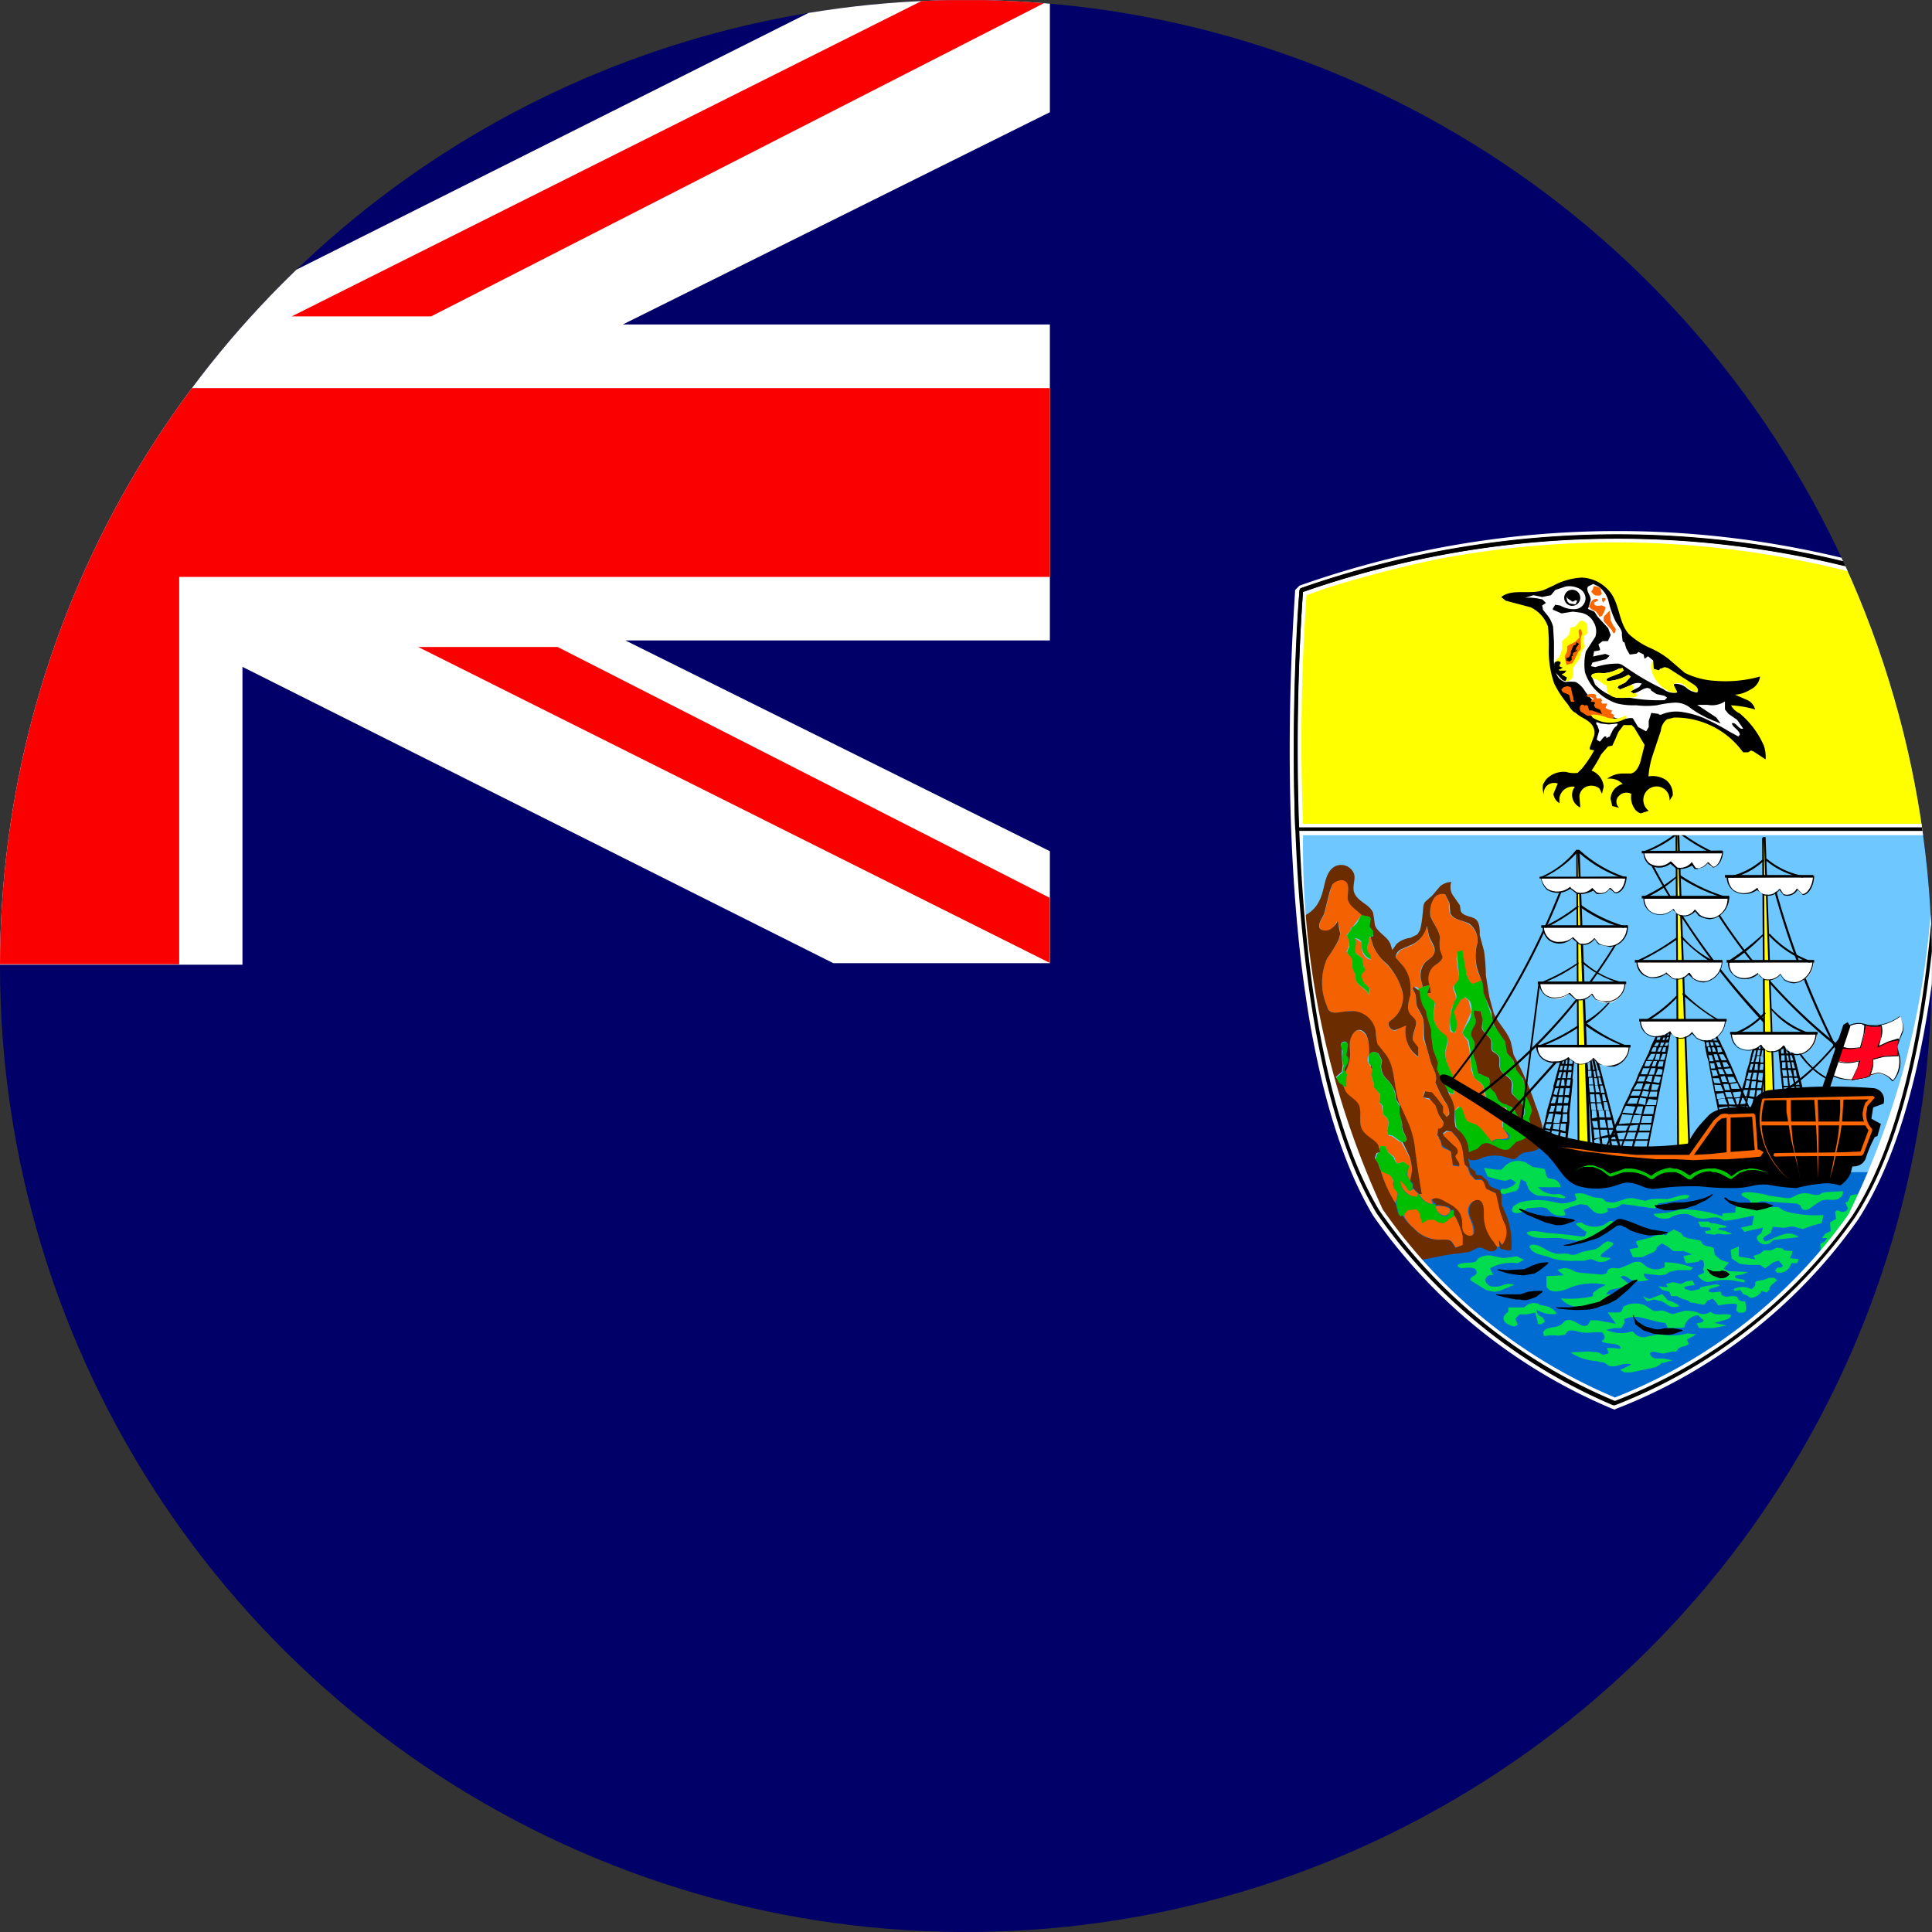<svg xmlns="http://www.w3.org/2000/svg" xmlns:xlink="http://www.w3.org/1999/xlink" width="24" height="24" viewBox="0 0 24 24">
  <rect x="0" y="0" width="24" height="24" fill="#333333" stroke="none"/>
  <defs>
    <clipPath id="clip-path">
      <path id="Tracciato_7833" data-name="Tracciato 7833" d="M1.478,12.749a12,12,0,1,0,12-12,12,12,0,0,0-12,12" transform="translate(-1.478 -0.749)" fill="none"/>
    </clipPath>
  </defs>
  <g id="Sant_Elena" data-name="Sant’Elena" transform="translate(-1.478 -0.749)">
    <g id="Raggruppa_229" data-name="Raggruppa 229" transform="translate(1.478 0.749)" clip-path="url(#clip-path)">
      <rect id="Rettangolo_571" data-name="Rettangolo 571" width="44.212" height="24" transform="translate(-15.907 0)" fill="#000068"/>
      <path id="Tracciato_7682" data-name="Tracciato 7682" d="M24.44,2.138V.75H21.75L14.41,4.43V.75H10.482V4.387L3.152.75H.462V2.03L5.929,4.775H.462V8.7H5.9L.462,11.426v1.281H3.152l7.329-3.638v3.659H14.41v-3.7l7.34,3.681H24.44V11.318L19.167,8.7H24.44V4.775H19.134Z" transform="translate(-11.398 -0.744)" fill="#fff"/>
      <path id="Tracciato_7683" data-name="Tracciato 7683" d="M24.44,5.561H13.624V.75H11.278V5.561H.462V7.907H11.278v4.811h2.346V7.907H24.44Z" transform="translate(-11.398 -0.74)" fill="#fa0000"/>
      <path id="Tracciato_7684" data-name="Tracciato 7684" d="M3.693,1.5H1.961L9.806,5.424V4.616Z" transform="translate(3.234 6.537)" fill="#fa0000"/>
      <path id="Tracciato_7685" data-name="Tracciato 7685" d="M1.815,4.677H3.547L11.232.749H9.66Z" transform="translate(1.809 -0.747)" fill="#fa0000"/>
      <path id="Tracciato_7686" data-name="Tracciato 7686" d="M10.9,2.039a11.85,11.85,0,0,0-7.857,0s-.463,5.36.947,7.717a6.83,6.83,0,0,0,2.938,2.378A6.387,6.387,0,0,0,9.9,9.82c1.5-2.314,1-7.781,1-7.781" transform="translate(13.119 5.301)" fill="#6ec8ff"/>
      <path id="Tracciato_7687" data-name="Tracciato 7687" d="M6.02,5.436a5.827,5.827,0,0,1-1.485-.775A5.854,5.854,0,0,1,3.071,3.122a1.475,1.475,0,0,1,.646-.893,1.426,1.426,0,0,1,1.474.054c1.087.108,2.174.226,3.261.344.269-.011.527-.011.8-.011A5.558,5.558,0,0,1,8.1,4.166,5.642,5.642,0,0,1,6.02,5.436" transform="translate(14.073 11.945)" fill="#006cd2"/>
      <path id="Tracciato_7688" data-name="Tracciato 7688" d="M3.234,2.283l-.043-.108.151.022h.065l.022-.022a.231.231,0,0,1,.28-.065l.086.054.14.022c.032.032.011.086.054.118l.065.011a.114.114,0,0,1,.086.1h-.28A.274.274,0,0,0,4.1,2.5h.032l.065.032v.011l-.011.011L4,2.53l-.14-.011a.2.2,0,0,1-.118-.086l-.032-.086-.065-.032-.022.1-.011.022-.022.022L3.439,2.5l-.054-.011.022-.054H3.46L3.546,2.4l.043-.043-.065-.043-.075.022-.108-.022-.108-.032" transform="translate(15.245 12.333)" fill="#00dc4e"/>
      <path id="Tracciato_7689" data-name="Tracciato 7689" d="M3.243,2.285l.075-.043a.832.832,0,0,1,.4-.011l.108.022a.466.466,0,0,0,.2-.043l-.022-.075a.22.22,0,0,1,.118,0l.118.043.1.011.054.043.065.011c.086,0,.172-.065.269-.054l.151.032L4.954,2.2a1.164,1.164,0,0,1,.194,0c.086-.011.194-.075.28-.043l-.022.032-.291.054-.075.011L5,2.317,4.62,2.263H4.588l-.032.022a.194.194,0,0,1-.151.022l.011.043a.147.147,0,0,1-.194-.011l-.065-.065-.086-.011L3.942,2.3l-.075.032.022.065a.193.193,0,0,1-.183-.032l-.054-.054L3.587,2.3l-.14.011H3.415l-.032.022c-.054.065-.215.054-.14-.043" transform="translate(15.559 12.696)" fill="#00dc4e"/>
      <path id="Tracciato_7690" data-name="Tracciato 7690" d="M4.817,2.178l.226.032h.043l.054-.022a.245.245,0,0,1,.194-.032.224.224,0,0,0,.118.011l.032-.022.065-.011.194-.011c.011.065-.054.108-.118.108s-.118-.011-.172.022l-.108.075c-.032.032-.1.043-.118,0L5.216,2.3l-.043-.022-.441-.032-.054.022.065.054h.2l.065.043.075.022a1.384,1.384,0,0,0,.42.032l-.022.1-.118.032-.118.043L5.14,2.565c-.054-.011-.108.022-.161.011l-.108-.011-.022.075-.086.054-.011.022.022.032.043-.011A1.313,1.313,0,0,1,5,2.662a.2.2,0,0,1,.194.032L4.9,2.727H4.882l-.022.022a.111.111,0,0,1-.183-.032V2.684l.054-.043.022-.065-.2.043-.032.011-.043-.054.14-.032.022-.118-.269.054-.1.011-.054-.032c-.086-.032-.172.022-.258,0-.054,0-.108-.054-.172-.054a.365.365,0,0,0-.2.054c-.065.011-.161.011-.194-.054l.151-.011A1.126,1.126,0,0,0,3.72,2.35a1.505,1.505,0,0,1,.527.086V2.4l.161-.011c0-.043,0-.086.043-.108l.075.011.065-.022c.032-.054-.14-.075-.1-.118s.28.011.323.022" transform="translate(17.149 12.674)" fill="#00dc4e"/>
      <path id="Tracciato_7691" data-name="Tracciato 7691" d="M3.579,2.751l.054-.032.032-.043H3.6l.043-.054.065-.032L3.7,2.482l.075-.043-.011-.086.022-.022.065.022L3.9,2.342l.022-.032-.032-.075.032-.011.032-.075.032-.011.129-.011-.054.086-.291.42c-.054.065-.075.151-.151.215L3.59,2.87l-.011-.118" transform="translate(19.033 12.703)" fill="#00dc4e"/>
      <path id="Tracciato_7692" data-name="Tracciato 7692" d="M3.2,2.359l-.043-.022V2.316c.075-.043.161-.011.226-.043l.022-.032A.231.231,0,0,1,3.57,2.2l.151.032.172-.022.086.043L3.9,2.295a.539.539,0,0,0-.344.065l.043.086a.073.073,0,0,0-.1.065.1.1,0,0,0,.1.075.273.273,0,0,0,.129-.022.178.178,0,0,1,.129,0l-.183.075-.065.011-.1-.022-.161-.1c-.1-.054.043-.065.043-.118,0-.086-.14-.054-.194-.054" transform="translate(14.952 13.397)" fill="#00dc4e"/>
      <path id="Tracciato_7693" data-name="Tracciato 7693" d="M3.273,2.362V2.308h.194l.043-.032a.161.161,0,0,1,.14-.011l.011.011.054.011a.231.231,0,0,1,.161.1.367.367,0,0,1-.258-.054l.022.065.065.043.022.043-.043.032H3.639V2.491l-.032-.118L3.5,2.394H3.413l-.054.054.032.075-.043.022c-.118-.022-.194-.1-.075-.183" transform="translate(15.464 13.933)" fill="#00dc4e"/>
      <path id="Tracciato_7694" data-name="Tracciato 7694" d="M3.274,2.537l-.011-.022V2.386l.215-.011L3.4,2.311a.185.185,0,0,1,.183,0l.043.022.054.011.269.022.054-.011.022-.043c.032-.043.1-.022.14-.022L4.3,2.236a.165.165,0,0,1,.14-.022l.065.054a.24.24,0,0,0,.151.032l.075-.022V2.214a.975.975,0,0,1,.344.065h.011l-.032.032H4.888l-.1.022-.043.032-.075.011-.2-.022a.079.079,0,0,0,.065.075.326.326,0,0,1-.226,0c-.043-.032-.086-.065-.129-.032l.108.086-.043.032-.2.043-.043.054h.065l.032.043-.022.022a1.557,1.557,0,0,1-.387.086.273.273,0,0,1-.248-.1,1.45,1.45,0,0,0,.377-.022l.022-.011V2.591l.075-.054.086-.043a.769.769,0,0,0-.441.032c-.054.032-.237.086-.28.011" transform="translate(15.948 13.467)" fill="#00dc4e"/>
      <path id="Tracciato_7695" data-name="Tracciato 7695" d="M3.265,2.279l-.022-.032.022-.022c.1-.022.183.075.28.1.054.022.129,0,.183.011a.15.15,0,0,0,.118,0L3.9,2.311l.161-.032c.065-.022.1-.086.161-.1l.065.022-.011.032-.129.1-.022.032.022.011.108.011a.165.165,0,0,1-.194.032L4.007,2.4l-.086.022h-.1a.927.927,0,0,1-.3-.032c-.086-.043-.183-.032-.258-.108" transform="translate(15.753 13.24)" fill="#00dc4e"/>
      <path id="Tracciato_7696" data-name="Tracciato 7696" d="M3.9,2.347h.065l.022-.054L3.95,2.272l-.086-.065-.011-.022.065-.011a.293.293,0,0,0,.28.032c.043-.022.075-.065.118-.043.011.043-.032.086-.086.1L4.1,2.315l-.065.043a.33.33,0,0,1-.183.043L3.66,2.369c-.118-.011-.344.032-.42-.065.054-.043.183-.011.248,0,.14.011.269.022.409.043" transform="translate(15.723 13.011)" fill="#00dc4e"/>
      <path id="Tracciato_7697" data-name="Tracciato 7697" d="M3.607,2.276a.341.341,0,0,1,.172-.043l.032.011.022-.032.075-.043.086.043.032.043.054.022L4.2,2.3l.043.011.011.022c.032.065.129.032.151.075l.011.075.075.065.1.032-.065.075.054.032.248.011-.075.032-.075.011-.011.011.011.022.108.022v.032L4.629,2.8a.809.809,0,0,0-.161,0l-.14.022a.176.176,0,0,1-.118-.075V2.738l.075-.032-.011-.043.011-.054-.011-.054-.043-.011-.011.022-.054.011-.108.011L4.026,2.5l.108-.022-.108-.043a.519.519,0,0,1-.129,0l-.065-.054L3.757,2.34l-.065.054v.022l-.032.032-.151.065H3.4l-.043-.1L3.434,2.4c.075,0-.011-.054.011-.086l.161-.043" transform="translate(16.885 13.104)" fill="#00dc4e"/>
      <path id="Tracciato_7698" data-name="Tracciato 7698" d="M3.7,2.414,3.584,2.4l-.1-.065-.011-.108.1-.043v.118l.011.011.194.032L3.756,2.3l.075-.022.054-.043h.086L4.046,2.2l.075.011.011.022.108.011-.011.043-.022.043.086.011h.022L4.3,2.392H4.229L4.2,2.446a.143.143,0,0,1-.1.065H4.046l-.022-.032.032-.032H4.1l.022-.022L4.068,2.36,4,2.382,3.9,2.457l-.065-.043H3.7" transform="translate(18.027 13.299)" fill="#00dc4e"/>
      <path id="Tracciato_7699" data-name="Tracciato 7699" d="M3.565,2.375l-.075.011-.011-.022a.246.246,0,0,1,.194-.011l.032.011.043-.043V2.278l.011-.011.108-.022.054-.022h.065l.032.032-.065.054-.032.043.011.011-.043.043-.065-.022c0,.043-.1.1-.14.086L3.64,2.439,3.6,2.428Z" transform="translate(18.056 13.65)" fill="#00dc4e"/>
      <path id="Tracciato_7700" data-name="Tracciato 7700" d="M3.629,2.421H3.553l-.022-.054-.086-.022L3.392,2.3l.118.011L3.489,2.27l.086-.022.1.022.065-.032.075-.011.032.054L3.736,2.3l-.022.011.011.022.075.022.065-.011.043-.011.011-.022.1-.022c.043,0,.075-.022.118-.011l.022.011L4.135,2.3l-.075.022-.032.011-.011.032.043.011.108-.011.011.043.054.022L4.3,2.421h.043l.032.011.011.032.043.022h.043l.011.075v.032l-.011.022-.022.011H4.393L4.361,2.6l.011-.075-.032-.011a1.186,1.186,0,0,0-.194.022H4.135l-.011-.022L4.07,2.453l-.065.022-.043.054-.118-.022L3.79,2.5l-.022-.022-.075-.022-.065-.032" transform="translate(17.207 13.68)" fill="#00dc4e"/>
      <path id="Tracciato_7701" data-name="Tracciato 7701" d="M3.3,2.656H3.27l-.011-.043c.043-.086.172-.043.237-.108l.022-.022c.043-.043.108-.022.161.011s.1.054.14.022l.032-.054h.075l.237.043-.1-.14H4.2l.032-.011L4.26,2.29l.054-.022a.3.3,0,0,1,.215.011l.1.065c.043.011.086-.011.129,0l.108.043.151-.043a.418.418,0,0,1,.161.022.146.146,0,0,0,.161-.011c.065.065.183.011.258.043-.011.043-.054.054-.1.065l-.108.032.151.032-.172.032H5.2l-.032-.054c.022-.022.075,0,.086-.043L5.185,2.4a.183.183,0,0,0-.172.151l-.2.011-.032-.065L4.7,2.484,4.486,2.43a.333.333,0,0,0-.2.011l-.022.011.011.032-.043.075H4.142l-.1.022a.444.444,0,0,0,.312.022h.022l.011.011a.144.144,0,0,0,.151.054l.151-.032.108.011a.683.683,0,0,0,.258-.022l.108.011-.054.032L5.046,2.7l.022.054c-.032.043-.108.022-.14.075l-.011.022H4.863l-.1.022c-.054.011-.118-.043-.172-.011-.011.032.022.065.065.075h.1l.108.022-.108.032H4.733l-.022.022-.054.032-.312.065H4.271l-.054-.032.14-.065c-.1-.043-.226.065-.3,0L4.023,2.99l-.108-.022A.638.638,0,0,1,3.6,2.861l.226-.011.118.011.065.032.065-.022-.022-.065h.075l.086.011.011-.011-.011-.022c-.054-.043-.151-.022-.215-.054l-.011-.011L4,2.71c.043-.022.022-.075-.011-.1H3.883a.439.439,0,0,1-.2-.011c-.043-.011-.1-.022-.129.011l-.022.032-.086.011a.608.608,0,0,0-.14,0" transform="translate(15.909 13.939)" fill="#00dc4e"/>
      <path id="Tracciato_7702" data-name="Tracciato 7702" d="M3.6,2.243h.022l.065.075.043.011.086.043.011.022H3.815A.148.148,0,0,1,3.7,2.383l-.086-.054-.1-.022-.086.022-.054-.065.043.022L3.46,2.3l.14-.054" transform="translate(17.031 13.836)" fill="#00dc4e"/>
      <path id="Tracciato_7703" data-name="Tracciato 7703" d="M3.438,2.159h.129l.032.022h.043l.14.032.011.011-.022.011H3.707l-.022.022.1.022.075.032a.355.355,0,0,1-.151,0H3.675l-.032.011L3.556,2.31H3.535l-.011-.032.065-.011H3.6l-.011-.032L3.47,2.224l-.032-.065" transform="translate(17.656 13.016)" fill="#00dc4e"/>
      <path id="Tracciato_7704" data-name="Tracciato 7704" d="M3.242,2.144l.032.011.075.032.108.032.118.022H3.64l.065.011.108.011.075.011.032.011.011.011-.118.043-.054.011H3.694l-.129-.032-.237-.1-.065-.043-.032-.022Z" transform="translate(15.635 12.869)"/>
      <path id="Tracciato_7705" data-name="Tracciato 7705" d="M4.109,2.138l-.022.022-.075.054-.032.011L3.9,2.267l-.14.043-.075.011-.065.011H3.506L3.41,2.3l-.022-.022V2.267H3.42l.086-.011.118-.022h.129l.129-.022L4,2.181l.075-.032L4.1,2.127Z" transform="translate(17.168 12.703)"/>
      <path id="Tracciato_7706" data-name="Tracciato 7706" d="M3.479,2.131l.022.011.022.022.043.011.086.022h.323l.1.032v.011l-.1.032-.1.022-.118-.022L3.7,2.26,3.64,2.249l-.1-.043-.022-.022L3.49,2.163l-.022-.022Z" transform="translate(17.949 12.743)"/>
      <path id="Tracciato_7707" data-name="Tracciato 7707" d="M3.283,2.479l.065-.011.14-.043a.765.765,0,0,0,.194-.086l.108-.065.1-.075.065-.043h.043l.043.011.065.022.054.022.108.043.1.032.14.022.065.011v.011L4.5,2.35l-.161.011L4.23,2.339,4.112,2.3,4.09,2.285l-.032-.022-.032-.011a.08.08,0,0,0-.1,0l-.108.075-.108.065L3.5,2.457l-.151.032H3.283Z" transform="translate(16.143 12.987)"/>
      <path id="Tracciato_7708" data-name="Tracciato 7708" d="M3.274,2.57h.172l.172-.022L3.812,2.5,3.9,2.441,3.974,2.4l.151-.1.108-.065.054-.011v.011l-.118.118-.14.118-.1.054-.1.032a.466.466,0,0,1-.2.043,1.036,1.036,0,0,1-.183,0l-.129-.011-.043-.011Z" transform="translate(16.055 13.67)"/>
      <path id="Tracciato_7709" data-name="Tracciato 7709" d="M3.207,2.292l.108.011.215-.011.054-.022.043-.022.032-.011.065-.022L3.8,2.206h.032v.011l-.022.022-.054.043-.043.032-.054.032-.065.011-.065.011A1.133,1.133,0,0,1,3.3,2.335l-.1-.032Z" transform="translate(15.401 13.475)"/>
      <path id="Tracciato_7710" data-name="Tracciato 7710" d="M3.205,2.282H3.5l.1-.032.086-.011h.086l.011.011L3.7,2.314l-.086.032a.22.22,0,0,1-.118,0H3.453l-.065-.011-.1-.022-.086-.022Z" transform="translate(15.382 13.797)"/>
      <path id="Tracciato_7711" data-name="Tracciato 7711" d="M3.374,2.267v.022l.011.022.043.043.086.054.118.032a.224.224,0,0,0,.118-.011h.108l.118.022v.011L3.869,2.5l-.054.011H3.75L3.621,2.5l-.129-.043-.1-.075L3.374,2.31l-.011-.022V2.267Z" transform="translate(16.924 14.07)"/>
      <path id="Tracciato_7712" data-name="Tracciato 7712" d="M3.459,2.213l.011.011.032.011.022.011H3.61l.022-.011.054.011.043.032v.011l-.043.032-.043.011H3.61l-.032-.011L3.523,2.3l-.032-.022-.032-.043-.011-.011Z" transform="translate(17.755 13.547)"/>
      <path id="Tracciato_7713" data-name="Tracciato 7713" d="M4.083,4.714a.115.115,0,0,1,.011-.151l.043-.043-.043-.086-.118-.022a.243.243,0,0,1-.14-.151l-.011-.086c-.032-.054-.086-.075-.118-.118l-.032-.086-.022-.237-.022-.118c-.022-.043-.065-.075-.065-.118l.043-.1.065-.151-.032-.14-.054-.043L3.545,3.1l-.065.086-.022.065a.213.213,0,0,0,.022.118.262.262,0,0,1,0,.129l-.011.011L3.426,3.5l-.011-.011a.407.407,0,0,1,0-.161.365.365,0,0,1,.054-.2l.011-.032c.022-.065-.054-.129-.022-.172l.054-.054.011-.054-.032-.226L3.5,2.518,3.566,2.5l.011.065.022.161.022.065c.011.043.032.108.086.118l.086-.043.022.032V2.873L3.76,2.766A.607.607,0,0,1,3.749,2.4a.245.245,0,0,0-.1-.237c-.075-.054-.194-.054-.237-.129A.265.265,0,0,1,3.4,1.9l-.054-.118c-.054-.022-.108.022-.14.065a.248.248,0,0,0-.032.215c.022.086.1.161.108.258a.7.7,0,0,0,0,.151l.032.1c0,.054-.065.075-.108.108a.212.212,0,0,0-.054.237v.011l.011.086H3.136l-.011.022c.011.054.086.065.1.108l-.011.1a.278.278,0,0,0,.1.269l.054.054c.032.043,0,.118-.011.172-.022.129.075.248.108.377a.41.41,0,0,1-.011.161L3.4,4.262a.82.82,0,0,1,.065.215l.054-.054c.065.022.054.172.118.2l.086.022.054.043.161.183c0-.043.054-.043.1-.043s.1,0,.1-.032l-.054-.086" transform="translate(14.601 9.321)" fill="#f46100"/>
      <path id="Tracciato_7714" data-name="Tracciato 7714" d="M3.243,2.259h.022l.043-.032.011-.032-.011-.022a.24.24,0,0,0-.14-.032H3.135a.125.125,0,0,0,.108.118" transform="translate(14.698 12.84)" fill="#f46100"/>
      <path id="Tracciato_7715" data-name="Tracciato 7715" d="M3.309,2.326l.011-.043-.065-.065-.022.022L3.2,2.229l-.054-.065-.054-.054a.231.231,0,0,0,.215.215" transform="translate(14.298 12.547)" fill="#f46100"/>
      <path id="Tracciato_7716" data-name="Tracciato 7716" d="M3.233,2.315l-.011-.043a.119.119,0,0,0-.043-.118L3.072,2.1a1.463,1.463,0,0,0,.183.42V2.487c.011-.043.043-.1.011-.14l-.032-.032" transform="translate(14.083 12.44)" fill="#f46100"/>
      <path id="Tracciato_7717" data-name="Tracciato 7717" d="M3.733,2.219l-.022.022-.043.011-.022.043-.054.022-.054-.011-.065-.032H3.4l-.065.043-.022-.065a.132.132,0,0,0-.054-.108l-.118.011-.032.054L3.1,2.23a.477.477,0,0,0,.129.161.432.432,0,0,0,.334.14c.043,0,.108-.011.14.032l.043.065.1-.032V2.488l-.108-.269" transform="translate(14.337 12.869)" fill="#f46100"/>
      <path id="Tracciato_7718" data-name="Tracciato 7718" d="M3.555,3.373l.032.075.075.054.011.022.022.065.086-.022.065.054-.022.108.032.065.011.011V3.782a.387.387,0,0,0-.011-.269l-.1-.183L3.706,3.3l-.075-.054H3.6L3.577,3.2c.011-.075.032-.129,0-.172l-.054-.054-.011-.108L3.48,2.835l.011-.1-.065-.086L3.415,2.62,3.383,2.5l.011-.075L3.383,2.4l-.022-.032V2.362l-.011-.011a.1.1,0,0,1,0-.108c0-.108.011-.215-.065-.28s-.118-.011-.151.043c-.043.086-.011.183-.022.269a.516.516,0,0,1-.054.183l.011.022v.14l-.011.011H3.028l.022.054c.032.075.129.108.172.183.043.1,0,.215.043.312s.161.118.2.194l.022.075V3.373h.065" transform="translate(13.654 10.865)" fill="#f46100"/>
      <path id="Tracciato_7719" data-name="Tracciato 7719" d="M5.23,5.8,5.2,5.663,5.079,5.6c-.022-.032-.022-.086-.065-.108H4.939l-.065-.065L4.842,5.34,4.81,5.3a.635.635,0,0,1-.022-.151.345.345,0,0,0-.108-.215l-.032-.043H4.584l-.043.032v.022l.118.108.054.1-.022.032c-.011.043.065.1.043.14l-.075-.011-.011-.086-.011-.086c-.032-.032-.1-.032-.118-.075l-.011-.054-.043-.075.011-.065H4.5a.064.064,0,0,0,.043-.086l-.054-.1-.043-.108a.123.123,0,0,0-.075-.086l-.075-.022L4.3,4.393l.1.022.065.065.075.1v.075l.043.054.022-.032a.16.16,0,0,0-.043-.151,1.62,1.62,0,0,1-.118-.237c.032-.1-.043-.194-.065-.28l-.043-.151L4.3,3.769c-.032-.1.022-.226-.032-.323l-.054-.1c-.022-.054,0-.161-.043-.2l-.011-.011L4.175,3.1l.032-.011.032.032.022-.011L4.283,3.1l-.011-.065A.236.236,0,0,1,4.3,2.8c.032-.043.1-.065.118-.108.043-.086-.054-.161-.065-.258l-.022-.1a.356.356,0,0,1-.172.237l-.151.065-.065.086.075.086a.451.451,0,0,1,.108.3L4.121,3.2c-.011.086-.043.183.011.248l.054.043c.054.075-.043.183-.022.269l.065.1v.108a.39.39,0,0,1-.151-.387c-.032-.043-.086.032-.129.054-.065.011-.118-.075-.075-.118a.342.342,0,0,0,.161-.344.72.72,0,0,0-.194-.355.841.841,0,0,1-.172-.226l-.032-.118-.022.011v.043l-.022.1c0,.043.054.086.043.129a.149.149,0,0,1-.108-.14V2.542l-.086-.054c.032.054-.022.129.011.183.022.032.075.043.086.086l.011.086.011.022L3.551,2.9a.1.1,0,0,0,.011.151l.065.065L3.616,3.2c-.022-.086-.151-.118-.161-.2V2.962l-.032-.086c-.022-.054.011-.108-.022-.151L3.336,2.66l.032-.075V2.5l-.032-.054.054-.054V2.359l.022-.011.075-.1.032-.043L3.529,2.2C3.465,2.133,3.379,2.09,3.357,2c-.011-.065.032-.172-.032-.226-.043-.032-.129,0-.161.043l-.032.1-.065.248c-.011.065-.075.118-.065.183.011.043.086.065.129.043a.243.243,0,0,0,.086-.118.316.316,0,0,1,.043.172l-.022.075a2.436,2.436,0,0,1-.14.215.744.744,0,0,0-.022.549l.032.086c.054.075.172.032.269.022A.324.324,0,0,1,3.7,3.64a.836.836,0,0,0,.022.172l.086.108c.14.161.108.409.183.613L4,4.565l.108.226a1.445,1.445,0,0,1,.075.291c.022.194.054.387.086.581H4.24a.208.208,0,0,0,.172.129L4.39,5.738c.043-.032.108-.011.161.022.086.043.183.108.2.194.022.065,0,.118.022.183s.108.086.14.032V6.126c0-.086-.054-.151-.065-.237s.065-.172.14-.129c.043.022.043.1.032.151a.542.542,0,0,0,.129.344L5.2,6.32h.043L5.23,6.244l.043.054a.249.249,0,0,0,.043-.248A.964.964,0,0,1,5.23,5.8" transform="translate(13.389 9.167)" fill="#f46100"/>
      <path id="Tracciato_7720" data-name="Tracciato 7720" d="M4.034,2.868H4.012L3.991,2.9l-.032.043H3.926a.139.139,0,0,1-.108-.14V2.793H3.786a.2.2,0,0,1-.172-.118V2.664H3.6L3.582,2.7a.2.2,0,0,1-.2-.2l.054.054.043.065.022.011L3.528,2.6l.011-.043-.032-.043L3.5,2.492l-.043-.065.032-.108L3.42,2.266l-.086.022L3.3,2.223V2.212l-.075-.065-.032-.075H3.13l-.011.075L3.1,2.158l-.032.075.043.065.022.065.011.022.1.043a.145.145,0,0,1,.054.129v.032l.032.043c.043.032,0,.086,0,.129v.032l.032.118.011.032h.043l.011-.022.043-.054.108-.011a.132.132,0,0,1,.054.108l.022.065.065-.043H3.8l.054.032.065.011L3.958,3l.022-.022.043-.022.022-.011V2.879Z" transform="translate(14.015 12.167)" fill="#00be00"/>
      <path id="Tracciato_7721" data-name="Tracciato 7721" d="M4.145,3.945l.022-.1c.011-.065-.032-.118-.054-.172C4.08,3.6,4.091,3.5,4.048,3.439V3.428l-.075-.1L3.929,3.2l-.065-.075-.022-.14-.065-.1-.011-.022-.075-.086-.011-.075-.075-.226-.032-.108-.011-.118-.022-.032-.1.043c-.054-.011-.065-.075-.086-.118L3.348,2.1l-.032-.183-.011-.075-.065.022v.075l.022.215-.011.065-.043.054c-.032.043.032.108.022.161l-.022.043a.72.72,0,0,0-.054.2.4.4,0,0,0,.011.161l.011.011.022.022.022-.022a.265.265,0,0,0,.011-.129L3.2,2.61l.032-.065.054-.086.054-.032.054.043a.215.215,0,0,1,.022.14.257.257,0,0,1-.054.151l-.054.1c0,.043.054.075.075.108l.022.129a.883.883,0,0,0,.022.237l.022.086c.032.043.1.065.118.118l.022.086a.171.171,0,0,0,.14.14l.108.032h.011l.032.086-.043.043a.13.13,0,0,0-.011.151c.032.032.065.043.065.086s-.065.043-.108.032-.1,0-.1.043l-.151-.183-.054-.043-.086-.032c-.075-.022-.065-.172-.118-.194l-.065.054.011.14.011.065.043.054a.334.334,0,0,1,.108.258l.108-.043.065-.054a.1.1,0,0,1,.108,0l.065.032c.043.022.118.054.161.022l.075-.075.054-.022c.075-.022.161-.075.151-.161l-.022-.108m-.129-.022-.054-.075-.086-.086H3.865L3.757,3.7l-.032-.075L3.66,3.557l-.032-.14c-.032-.032-.1-.011-.129-.054l-.011-.129-.032-.075c-.022-.054.022-.118,0-.172l-.032-.1c-.011-.054.043-.1.054-.151l-.032-.118L3.456,2.6l.086.011.011.1v.1c.022.075.118.108.118.183v.086l.086.075c.032.043,0,.118.022.172s.108.075.14.14-.011.118.011.161l.065.075a.2.2,0,0,1,.086.151c0,.043-.032.086-.065.075" transform="translate(14.862 9.96)" fill="#00be00"/>
      <path id="Tracciato_7722" data-name="Tracciato 7722" d="M3.309,2.822l.043.129v.011l.1.2.054.065.043.011a.451.451,0,0,0,.011-.172c-.032-.118-.129-.237-.108-.366.011-.065.043-.129.011-.183l-.054-.043a.278.278,0,0,1-.1-.269l.011-.1c-.011-.043-.086-.054-.086-.108V1.983L3.255,1.9V1.886l-.086.022-.011.011-.032.011-.011.011v.022c.011.2.129.355.14.549a1.455,1.455,0,0,0,.054.312" transform="translate(14.503 10.351)" fill="#00be00"/>
      <path id="Tracciato_7723" data-name="Tracciato 7723" d="M3.2,2.489l-.011.1.043.043v.1l.054.054c.032.043.011.108,0,.161l.011.043.054.011.075.054.043.032H3.5l.022-.011V3.059c0-.054-.043-.1-.054-.151V2.854l-.022-.14-.011-.086-.043-.075-.011-.075a.344.344,0,0,0-.1-.172.229.229,0,0,1-.075-.172l.011-.065-.043-.086c-.054-.032-.1-.022-.118.011V2.1l.011.011.022.032.011.032-.011.075.032.118V2.4l.075.086" transform="translate(13.946 11.104)" fill="#00be00"/>
      <path id="Tracciato_7724" data-name="Tracciato 7724" d="M3.313,2.72l-.065-.065c-.032-.043-.054-.108-.011-.14l.022-.032-.022-.032-.011-.086c-.011-.043-.065-.054-.086-.086-.022-.054.022-.129-.011-.183a.085.085,0,0,1,.086.054v.065a.183.183,0,0,0,.108.14c.022-.043-.043-.086-.043-.129l.022-.1V2.1l.011-.022h.032l.022-.065-.043-.065V1.859l-.011-.032-.1-.022-.011.011-.022.043a.19.19,0,0,1-.086.1l-.011.011v.022l-.054.065.022.054.011.086-.032.075.054.065c.032.043,0,.1.022.151l.032.065V2.6c.011.086.151.118.161.2l.011-.086" transform="translate(13.702 9.56)" fill="#00be00"/>
      <path id="Tracciato_7725" data-name="Tracciato 7725" d="M3.181,2.17,3.16,2.127V2.062l.022-.075c-.011-.065-.129-.032-.1.032l.011.022c.022.043,0,.075,0,.108l.022.1L3.1,2.331,3.02,2.4l.043.075.043.022.032.011h.011V2.385l.011-.022-.011-.022-.011-.022c-.022-.054.065-.1.043-.151" transform="translate(13.576 10.992)" fill="#00be00"/>
      <path id="Tracciato_7726" data-name="Tracciato 7726" d="M3.177,2.217,3.22,2.3c.011.065-.022.118-.011.172l.032.086.022.129.129.054c.032.032,0,.1.032.14l.054.054.032.075a.143.143,0,0,0,.108.065l.011.011a.153.153,0,0,1,.1.086l.043.075c.043.011.065-.043.065-.075a.188.188,0,0,0-.075-.151l-.075-.075c-.022-.054.011-.108-.011-.161s-.118-.086-.14-.151.011-.118-.022-.161-.075-.043-.086-.086V2.3c0-.065-.1-.108-.118-.172l.011-.108-.022-.1-.086-.011v.022c-.011.032.032.086.022.129s-.065.1-.054.151" transform="translate(15.097 10.644)" fill="#6b2c00"/>
      <path id="Tracciato_7727" data-name="Tracciato 7727" d="M3.158,1.887l-.032.086h.043l-.011-.086" transform="translate(14.604 10.363)" fill="#6b2c00"/>
      <path id="Tracciato_7728" data-name="Tracciato 7728" d="M3.06,2.01l.022.032L3.071,2.01,3.06,1.978V2.01" transform="translate(13.97 11.247)" fill="#6b2c00"/>
      <path id="Tracciato_7729" data-name="Tracciato 7729" d="M4.536,3.482A.487.487,0,0,1,4.5,3.31l-.075-.054-.011.022.011.032c.043.043.022.14.043.194l.054.1c.054.1.011.226.043.334l.022.075.043.151c.022.1.1.183.065.28a1.62,1.62,0,0,0,.118.237.243.243,0,0,1,.054.161l-.032.032-.043-.054V4.742l-.075-.1-.065-.075-.086-.011-.022.075.075.011.075.086.043.118.054.086a.064.064,0,0,1-.043.086H4.729L4.719,5.1l.043.065.011.043c.022.054.086.054.118.1l.011.086.011.075.075.011c.022-.043-.054-.086-.043-.129l.022-.022c.022-.054-.022-.086-.054-.108L4.8,5.108l-.011-.032.043-.032.065.011.032.032a.372.372,0,0,1,.108.226l.022.151.043.032.032.086.054.065h.075c.043.022.043.086.065.118l.118.054.032.14a1.042,1.042,0,0,0,.086.258.254.254,0,0,1-.043.248L5.483,6.4l.011.075V6.5l.011.011.1.022h.011l.022-.011a.994.994,0,0,0-.054-.409l-.065-.151c-.011-.054.011-.118-.022-.172-.043-.032-.118-.032-.14-.086l-.011-.032L5.267,5.6,5.2,5.592l-.011-.043L5.127,5.5,5.1,5.387l.032.022a.24.24,0,0,0,.151-.032.481.481,0,0,1,.3,0l.075.022c.043,0,.075-.054.118-.075s.14-.011.194-.054a.177.177,0,0,0,.075-.129l-.022-.151a1.968,1.968,0,0,0-.086-.269A3.713,3.713,0,0,0,5.719,4.2L5.666,4.1l-.032-.151c-.043-.14-.161-.237-.215-.366l-.054-.2-.043-.269A2.639,2.639,0,0,0,5.3,2.815l-.054-.2c0-.075,0-.161-.054-.2s-.151-.032-.183-.1L5,2.245l-.075-.108a.188.188,0,0,1-.032-.183.227.227,0,0,0-.14.054l-.1.118L4.568,2.2c-.032.043-.022.1-.032.151a1.162,1.162,0,0,1-.032.2l-.032.054-.086.043a.315.315,0,0,0-.172.075L4.159,2.8l-.022-.075c-.043-.1-.161-.14-.194-.237l-.011-.086-.011-.065c-.043-.108-.2-.14-.237-.258-.022-.075.022-.161,0-.226a.171.171,0,0,0-.248-.086c-.129.086-.108.28-.183.42a.385.385,0,0,1-.28.215c.022.237.043.549.108.936A7,7,0,0,0,3.6,5.269a6.2,6.2,0,0,0,.829,1.388c.172-.011.377-.075.538-.086l.151-.022c.054-.022.086-.054.14-.054l.1.043c.043.011.086,0,.1-.032V6.485l-.043-.065a.5.5,0,0,1-.118-.344c0-.054,0-.129-.043-.161-.075-.043-.151.054-.14.14s.065.151.065.226v.032c-.032.065-.118.032-.14-.022s0-.118-.022-.172c-.022-.1-.118-.151-.2-.194-.054-.032-.118-.065-.161-.022l.032.043H4.7v.022h.032l.129.022.032.043.022-.011.011.011v.054a.83.83,0,0,1,.108.269v.108L4.945,6.5,4.9,6.431c-.032-.043-.1-.032-.151-.032a.425.425,0,0,1-.323-.14.688.688,0,0,1-.14-.161l-.022.011-.032-.032L4.2,5.947a1.539,1.539,0,0,1-.183-.409l-.011-.022-.022-.065-.043-.065.022-.065L4,5.312,4.008,5.3l-.022-.075c-.043-.075-.151-.108-.2-.194s0-.215-.043-.312c-.043-.075-.14-.108-.172-.183l-.022-.054L3.5,4.451l-.043-.075.075-.065.011-.086-.011-.086V4.031L3.524,4c-.032-.054.075-.1.086-.022L3.6,4.042l-.011.065.022.032c.022.065-.054.118-.043.161l.011.011a.532.532,0,0,0,.054-.172c.011-.1-.022-.183.022-.269.032-.065.086-.108.151-.054s.065.183.065.28c.022-.032.065-.043.118-.011l.043.086-.011.065a.229.229,0,0,0,.075.172.405.405,0,0,1,.1.161l.011.086.043.065v.1l.032.14V5c.011.065.054.108.054.161l-.011.011v.011H4.288l.086.183a.414.414,0,0,1,.011.28v.022l.032.032v.054l.065.065h.011v.011h.032c-.032-.194-.065-.4-.086-.592a1.191,1.191,0,0,0-.075-.28L4.256,4.72,4.245,4.7c-.075-.215-.043-.463-.183-.624l-.086-.108a.732.732,0,0,1-.022-.161.3.3,0,0,0-.323-.248c-.1,0-.215.054-.269-.022L3.33,3.45A.741.741,0,0,1,3.352,2.9a1.592,1.592,0,0,0,.14-.226L3.513,2.6l-.032-.161a.236.236,0,0,1-.1.108c-.043.022-.118.011-.129-.032-.011-.065.054-.129.065-.183l.065-.258.032-.086c.032-.043.118-.075.161-.043.065.043.022.161.032.226.022.086.108.129.172.194l.1.022.011.022-.011.1.043.054v.065l-.032.011.032.108a.6.6,0,0,0,.172.226.826.826,0,0,1,.194.355.35.35,0,0,1-.161.355c-.043.043.022.129.075.108l.129-.054a.375.375,0,0,0,.151.387V4.01l-.065-.086c-.022-.1.075-.194.022-.269L4.385,3.6c-.054-.065-.022-.161,0-.248V3.278a.432.432,0,0,0-.108-.3L4.2,2.891a.124.124,0,0,1,.065-.1l.151-.065A.336.336,0,0,0,4.589,2.5l.022.1c.011.086.108.161.065.248-.022.054-.086.075-.118.118a.26.26,0,0,0-.032.237l.011.054.086-.022A.212.212,0,0,1,4.675,3c.043-.032.108-.065.108-.118l-.032-.086a.7.7,0,0,1,0-.151c-.011-.1-.086-.172-.118-.269a.314.314,0,0,1,.043-.215.123.123,0,0,1,.14-.054l.054.108.011.129c.043.086.161.086.237.129a.265.265,0,0,1,.1.237.6.6,0,0,0,.011.366l.043.108.011.032.011.118.043.108.054.129.011.086.022.075.065.1.075.108v.011l.022.129.075.086L5.7,4.29l.065.086.011.011c.043.075.022.172.054.248a.507.507,0,0,1,.065.161L5.859,4.9l.032.108c.011.075-.075.14-.151.161L5.7,5.183l-.086.086c-.054.032-.118,0-.172-.032l-.054-.022a.117.117,0,0,0-.118,0l-.054.054-.108.043A.334.334,0,0,0,5,5.054L4.945,5l-.011-.065V4.8a.418.418,0,0,0-.065-.2,1.193,1.193,0,0,0-.1-.2l-.054-.118.011-.086L4.708,4.15l-.032-.086-.011-.032L4.643,3.87V3.795l-.054-.172-.011-.065-.043-.075" transform="translate(13.136 9.002)" fill="#6b2c00"/>
      <path id="Tracciato_7730" data-name="Tracciato 7730" d="M3.162,4.254H3.151V4.233a9.156,9.156,0,0,0,1.41-2.465h.011l.011.011a9.156,9.156,0,0,1-1.41,2.465Z" transform="translate(14.854 9.199)"/>
      <path id="Tracciato_7731" data-name="Tracciato 7731" d="M3.192,3.959H3.181V3.937A6.692,6.692,0,0,0,5.043,1.828l.011-.011.011.011A6.667,6.667,0,0,1,3.2,3.959Z" transform="translate(15.147 9.677)"/>
      <path id="Tracciato_7732" data-name="Tracciato 7732" d="M3.244,3.658h0l-.011-.011.226-1.765H3.48L3.254,3.648l-.011.011" transform="translate(15.654 10.318)"/>
      <path id="Tracciato_7733" data-name="Tracciato 7733" d="M3.317,2.282H3.306V2.261a1.112,1.112,0,0,0,.387-.355L3.7,1.9l.011.011a1.432,1.432,0,0,1-.387.377Z" transform="translate(16.368 10.439)"/>
      <path id="Tracciato_7734" data-name="Tracciato 7734" d="M3.228,2.721H3.217V2.71l.667-.743H3.9l.011.011-.667.743Z" transform="translate(15.499 11.143)"/>
      <path id="Tracciato_7735" data-name="Tracciato 7735" d="M4.883,3.874H4.872a9.231,9.231,0,0,1-1.5-2.142H3.4a8.54,8.54,0,0,0,1.5,2.12v.022Z" transform="translate(17.051 8.847)"/>
      <path id="Tracciato_7736" data-name="Tracciato 7736" d="M3.544,2.715H3.533V2.693a2.772,2.772,0,0,0,.786-.753h.011l.011.011a3.13,3.13,0,0,1-.786.764Z" transform="translate(18.584 10.878)"/>
      <path id="Tracciato_7737" data-name="Tracciato 7737" d="M4.331,3.877,4.32,3.867a10.363,10.363,0,0,1-.8-2.088V1.768h.022a10.772,10.772,0,0,0,.8,2.088v.022Z" transform="translate(18.496 9.199)"/>
      <path id="Tracciato_7738" data-name="Tracciato 7738" d="M5.026,3.57H5.016A6.877,6.877,0,0,1,3.455,1.816V1.8l.011-.011A6.7,6.7,0,0,0,5.037,3.548V3.57Z" transform="translate(17.822 9.453)"/>
      <path id="Tracciato_7739" data-name="Tracciato 7739" d="M3.989,2.426h0a1,1,0,0,1-.441-.452l.011-.022.011.011a.932.932,0,0,0,.42.441L4,2.415Z" transform="translate(18.73 10.995)"/>
      <path id="Tracciato_7740" data-name="Tracciato 7740" d="M3.644,2.306h0l.032-.312-.011-.011H3.655l-.011.14H3.6l.022-.151-.011-.011H3.558l-.022.161H3.515l.032-.151V1.962H3.526L3.408,2.4v.022l-.054.194-.022.075L3.3,2.845l-.022.075-.022.108v.022l.1.022h.011V3.06l.022-.108.086.011-.022.14.011.011.1.022h.011V3.124l.032-.28V2.737l.011-.108.011-.1.022-.215Zm-.065.42H3.526l.011-.086h.054Zm-.022.237-.065-.022L3.5,2.866h.065Zm.022-.172v.054H3.515l.011-.1H3.58Zm-.269.1.011-.022h.065l-.022.065L3.311,2.92Zm.011-.043.032-.108h.054l-.022.108Zm.086-.323.043.011-.022.075H3.375Zm.054-.2h.032l-.022.075H3.44Zm.1-.1V2.3H3.515l.022-.075ZM3.537,2.2l.011-.054H3.58L3.569,2.2Zm.075.194H3.569l.011-.075h.043Zm-.065,0H3.5l.011-.075h.032Zm.043.215H3.537l.011-.075.054.011Zm-.075,0H3.461l.011-.075h.054Zm0,.032L3.5,2.715H3.44l.011-.075Zm-.043-.129.022-.086h.043l-.011.086Zm-.022,0L3.408,2.5l.022-.075h.043ZM3.494,2.3H3.461l.022-.075h.032Zm-.118.344h.054l-.022.075H3.354l.022-.054Zm.054.1.075.011-.022.1H3.408ZM3.6,2.511H3.548l.011-.086h.054ZM3.623,2.3H3.58l.011-.075h.043Zm.011-.151V2.2H3.591L3.6,2.145ZM3.58,1.984h.011l-.011.14H3.558Zm-.054.161L3.515,2.2H3.483L3.5,2.145Zm-.183.9-.065-.022L3.3,2.941l.065.011ZM3.4,2.931l.011-.065h.075l-.011.075Zm.151.183-.065-.022.011-.118.065.011Z" transform="translate(15.889 11.093)"/>
      <path id="Tracciato_7741" data-name="Tracciato 7741" d="M3.468,1.98l-.022-.011-.011.011.043.151H3.458L3.425,1.98V1.969H3.382l-.011.011h0l.011.151H3.35L3.339,2,3.318,1.98,3.307,2l.032.323v.011l.032.291v.011l.043.517h.022l.086-.032h.011l-.011-.14L3.6,2.97l.032.151h.011l.1-.032.011-.011Zm.215.947-.065.011-.011-.065h.065ZM3.6,2.852l-.011-.1h.054l.022.1Zm-.226-.42h.054l.011.1H3.382Zm.086-.2.011.086H3.436l-.011-.086Zm-.032-.011-.011-.075h.022l.011.075Zm.129.194H3.511L3.5,2.324h.032Zm.054.215H3.555l-.011-.1h.043Zm-.226-.086h.054l.011.086H3.393Zm.075,0h.054l.022.086H3.468Zm.054-.011H3.458l-.011-.1H3.49Zm.011-.1h.032l.022.086H3.533Zm.022.2.011.086H3.49l-.011-.086Zm.022,0h.043l.022.086H3.576Zm-.043-.323H3.49l-.011-.086H3.5Zm-.054.011.022.086H3.447l-.011-.086Zm-.043.086H3.372l-.011-.086h.054Zm-.032.226h.054l.011.086L3.4,2.733Zm.022.237h.065l.011.1-.065.011Zm0-.022L3.4,2.765h.065l.011.086Zm.075-.1h.065l.022.1H3.5Zm-.011-.613.022.075H3.468l-.011-.075ZM3.393,2H3.4l.032.129H3.415Zm0,.14v.075H3.35V2.141Zm.011.086.011.086H3.361V2.227Zm.108.883-.075.011L3.425,3l.065-.022Zm0-.151L3.5,2.873h.086l.011.065Zm.14.129L3.63,2.97l.054-.011.043.118Z" transform="translate(16.377 11.161)"/>
      <path id="Tracciato_7742" data-name="Tracciato 7742" d="M3.877,2.288h0l.032-.312L3.9,1.966H3.888l-.022.14H3.834l.022-.151-.011-.011H3.8l-.011.011-.022.151H3.737l.043-.151L3.77,1.944l-.011.011-.065.237-.022.1-.032.1-.022.108L3.587,2.6l-.022.086-.032.14L3.511,2.9l-.032.108.011.022.1.022H3.6V3.042l.022-.108.086.011-.022.14.011.011.1.032L3.8,3.117l.043-.506V2.6l.032-.3Zm-.086.657-.065-.011.011-.086H3.8ZM3.544,2.87l.011-.022h.065L3.6,2.913,3.533,2.9Zm.011-.043.032-.108H3.64l-.022.108ZM3.64,2.5l.043.011L3.662,2.6H3.619Zm.022-.075V2.407h.043l-.022.086L3.64,2.482ZM3.694,2.3h.032l-.022.075H3.673Zm.022-.1h.032l-.022.075H3.694l.011-.022Zm.086,0-.011.075H3.748L3.77,2.2ZM3.77,2.192l.011-.065h.032L3.8,2.192Zm.075.183H3.8L3.813,2.3h.043Zm-.065,0H3.737L3.748,2.3H3.78Zm.043.226H3.77l.011-.075h.054Zm-.075,0H3.694l.011-.086h.054Zm0,.022-.011.086L3.673,2.7l.011-.075Zm-.043-.129.022-.086H3.77l-.011.086Zm-.1.129h.054L3.64,2.7H3.587L3.6,2.644Zm.054.1.065.011-.011.1H3.64Zm.1.011h.054l-.011.1H3.748Zm0-.022.011-.086h.054l-.011.086Zm.022-.215.011-.086h.054l-.011.1Zm.075-.215H3.813V2.2h.054Zm.011-.151v.065H3.823l.011-.065Zm-.054-.161h.011l-.011.14H3.791Zm-.054.161-.011.065H3.716l.022-.065Zm-.183.9-.065-.022.022-.086.065.011Zm.054-.118.011-.065h.075l-.011.075ZM3.78,3.1l-.075-.022.022-.118.065.011Z" transform="translate(18.056 10.917)"/>
      <path id="Tracciato_7743" data-name="Tracciato 7743" d="M3.691,1.961,3.67,1.95l-.011.022.043.14H3.681l-.032-.151L3.638,1.95H3.605l-.011.011v.011l.011.14H3.573l-.011-.129-.011-.011-.022.011.032.323v.011l.022.2.011.1.043.506.011.011.1-.022L3.756,3.1l-.022-.14.086-.011.032.14V3.1h.011l.1-.022.011-.011Zm.215.947-.065.011-.011-.065H3.9Zm-.086-.075-.022-.1.054-.011.032.108Zm-.226-.42h.054l.011.1H3.605Zm.086-.194.011.075H3.659l-.011-.075ZM3.648,2.2l-.011-.065h.022L3.67,2.2Zm.118.194H3.734l-.011-.075h.032Zm.054.215H3.778L3.756,2.52H3.8Zm-.215-.065V2.531h.054l.011.075H3.616Zm.075-.011.054-.011.022.086H3.691ZM3.734,2.5l-.054.011-.011-.1h.043Zm0-.086h.043L3.8,2.5H3.756Zm.022.215.022.086H3.7V2.628Zm.032,0h.043l.022.075L3.8,2.714Zm-.043-.334H3.713L3.7,2.219h.022Zm-.054.022.022.075H3.67l-.011-.075Zm-.043.075H3.595l-.011-.075h.054Zm-.032.237H3.67l.011.086H3.627Zm.022.226H3.7l.011.086-.065.011Zm0-.022-.011-.1h.065l.011.1Zm.075-.1h.065l.022.1H3.724Zm-.011-.6.022.065H3.691l-.011-.065Zm-.086-.151h.011l.032.129H3.638Zm0,.151V2.2H3.573V2.133Zm.011.086v.075H3.584V2.219Zm.108.872-.075.022-.011-.14h.065Zm0-.151-.011-.086H3.8l.022.075Zm.14.14-.032-.129.065-.022.032.129Z" transform="translate(18.554 10.976)"/>
      <path id="Tracciato_7744" data-name="Tracciato 7744" d="M4.117,2.191V2.159l.043-.215V1.933l-.022.011-.011.043-.011.065H4.1l.032-.108V1.933H4.063l-.032.118H3.987l.043-.086V1.955H4.009L3.9,2.181l-.032.086-.129.269-.032.086-.054.1L3.622,2.8l-.065.129-.032.086-.065.129-.043.1-.086.194v.022l.183.022h.011l.043-.118h.108l-.022.108.011.011h.194l.022-.129Zm0-.118-.011.032H4.084L4.1,2.073Zm-.043.183H4.031L4.052,2.2h.032Zm-.032.183H3.977L4,2.374h.054ZM4,2.643l-.075-.011.022-.075.075.011Zm-.032.172h-.1l.022-.065h.086Zm-.043.215H3.8l.032-.1h.108Zm-.011.022L3.9,3.138H3.772l.022-.086Zm-.032.183H3.751l.011-.075H3.9Zm-.022.108H3.708l.032-.086h.14Zm-.42-.075.151-.011-.032.086H3.4Zm.1-.237.129.011-.032.1-.14.011Zm.1-.2H3.74L3.718,2.9H3.6Zm.086-.183H3.8l-.022.075h-.1Zm.172-.366h.054l-.032.075H3.848Zm.065-.14H4l-.022.043H3.934Zm.1,0-.022.043H4.009l.011-.043Zm-.022-.032.011-.032h.022l-.011.032Zm.043.032h.032L4.1,2.181H4.063Zm-.086.215H3.944l.022-.075h.043Zm.043-.075h.043l-.022.075H4.009Zm-.108.258H3.869L3.9,2.46h.054Zm.054-.075.054.011-.011.065H3.955Zm-.161.452L3.74,2.9l.022-.075.075.011Zm.043-.075.1.011-.011.065H3.837ZM3.7,3.02l.032-.086H3.8l-.022.1Zm.075.022-.022.1h-.1l.032-.1Zm0-.237.022-.065.075.011-.022.065ZM3.8,2.719l.032-.065h.054l-.022.075Zm.032-.1.032-.065h.054L3.9,2.633Zm.075-.183.022-.065h.043l-.022.065Zm-.032,0H3.815l.022-.065h.075Zm.1-.183L4,2.2h.032l-.022.054ZM3.923,2.2h.043l-.011.054H3.9ZM3.8,2.46H3.88l-.032.075H3.772Zm-.043.1h.075l-.022.065H3.729Zm-.086.183h.1L3.751,2.8H3.643Zm-.086.183.118.011-.032.086-.129-.011Zm-.14.312.032-.065h.14l-.032.065Zm.194-.065.1-.011-.022.075h-.1Zm.334-.441H3.9l.011-.075L4,2.665Zm.108-.775h.022l-.032.1H4.052Zm-.065.118-.011.032H3.966l.011-.032ZM3.514,3.461,3.353,3.44l.032-.075h.161Zm.065-.118.032-.086h.1l-.022.086Zm.258.118H3.675l.032-.1h.151Z" transform="translate(16.612 10.81)"/>
      <path id="Tracciato_7745" data-name="Tracciato 7745" d="M4.185,3.246h0L4.142,3.16l-.065-.14-.054-.108L3.98,2.8l-.032-.075-.054-.1-.022-.054-.065-.151-.032-.065-.054-.129L3.7,2.191l-.032-.075-.011-.011-.065-.14-.022-.011v.022l.032.075H3.571l-.043-.108V1.933H3.485l-.011.011v.011l.032.1H3.485l-.022-.108-.022-.011v.011L3.453,2l.011.065.022.1v.032l.022.108.022.075L3.55,2.5l.011.054.1.5.022.1.022.1.022.118.022.118h.2V3.472l-.032-.108h.118l.032.118h.011l.183-.022.011-.011Zm-.441.1-.022-.086h.14l.032.086Zm-.022-.108L3.711,3.16h.118l.032.075Zm-.065-.291.108-.011.032.1H3.679ZM3.517,2.2H3.55l.011.054H3.528Zm.065-.065.011.043H3.56L3.55,2.137Zm-.043-.022-.011-.043H3.56l.011.043Zm.129.065H3.625L3.6,2.137h.043Zm.086.183H3.69l-.032-.075h.054Zm.075.172H3.754l-.032-.065L3.8,2.46Zm.086.183h-.1L3.8,2.654l.086-.011ZM4,2.9l-.118.011-.022-.075.1-.011Zm.108.248h-.14l-.032-.108h.118Zm-.344-.312h.065l.032.075H3.786Zm0,.075H3.657l-.011-.065.086-.011Zm-.129-.624.022.075H3.614l-.022-.075Zm-.054-.032L3.571,2.2H3.6l.022.054Zm.086.129.022.065H3.646l-.022-.065Zm.032.086.032.065H3.668l-.022-.065Zm.032.086.032.075H3.7l-.022-.065Zm.043.1.022.075H3.733l-.022-.075Zm.032.1.022.065H3.754l-.022-.065Zm.065.183L3.9,3.02l-.086.011-.032-.1Zm.043.108.032.1h-.1l-.022-.086Zm.011-.022-.032-.086.118-.011.043.1Zm-.075-.2-.022-.065.1-.011.022.065Zm.022-.194-.086.011-.022-.075H3.84l.011.022Zm-.151-.183L3.7,2.385h.054l.032.054Zm-.075-.183L3.636,2.2h.043l.022.054Zm-.108-.075H3.507L3.5,2.137h.032Zm-.011.108h.043l.022.075H3.539V2.342Zm.022.1H3.6l.011.065H3.56Zm.011.086h.065l.022.065-.065.011-.011-.054Zm.022.1h.075l.022.065L3.6,2.643Zm.1.086.032.075h-.1L3.6,2.665Zm-.054.108.086-.011.022.065-.1.011Zm.183.291.022.086H3.7L3.69,3.063Zm.054.118h.1l.022.065h-.1Zm.118,0h.14l.022.043.011.032-.14-.011Zm.183.1.043.075H4.045l-.032-.086ZM3.614,2.073l.022.043H3.593l-.011-.043ZM3.5,1.955h.022l.032.1H3.528Zm.011.118.011.043H3.5l-.011-.043Zm.42,1.388H3.765l-.022-.1h.151Zm-.011-.118-.022-.086h.1l.032.086Zm.172.118-.032-.1h.161l.032.075Z" transform="translate(17.695 10.81)"/>
      <path id="Tracciato_7746" data-name="Tracciato 7746" d="M3.434,5.709l-.022-4h.022l.14,4Z" transform="translate(17.409 8.592)" fill="#ffff05"/>
      <path id="Tracciato_7747" data-name="Tracciato 7747" d="M3.444,5.73l-.011-.011V5.709L3.412,1.716l.011-.011h.022l.011.011.14,3.993v.011H3.584Zm-.011-4L3.455,5.7h.118Z" transform="translate(17.402 8.584)"/>
      <path id="Tracciato_7748" data-name="Tracciato 7748" d="M3.375,1.732a.19.19,0,0,0,.065.151.213.213,0,0,0,.269-.022l.075.075a.182.182,0,0,0,.183-.065l.043.065a.139.139,0,0,0,.161-.065l.043.054c.054.011.129-.054.14-.194H3.375" transform="translate(17.041 8.847)" fill="#fff"/>
      <path id="Tracciato_7749" data-name="Tracciato 7749" d="M4.053,1.957H4.01l-.032-.043a.32.32,0,0,1-.194.043l-.075-.065A.227.227,0,0,1,3.44,1.9a.2.2,0,0,1-.065-.161l.979-.011.011.011c-.011.14-.086.2-.129.2l-.065-.054a.149.149,0,0,1-.118.065m-.086-.075h.011l.043.065c.043.022.108-.011.151-.065h.011l.054.054c.043.011.1-.065.118-.194l-.969.011a.183.183,0,0,0,.065.14.213.213,0,0,0,.258-.022h.011l.075.075A.187.187,0,0,0,3.967,1.882Z" transform="translate(17.041 8.838)"/>
      <rect id="Rettangolo_572" data-name="Rettangolo 572" width="1.001" height="0.032" transform="translate(20.395 10.569)"/>
      <path id="Tracciato_7750" data-name="Tracciato 7750" d="M3.45,1.946a.221.221,0,0,0,.14.043.2.2,0,0,0,.151-.065A.124.124,0,0,0,3.827,2a.179.179,0,0,0,.194-.065L4.075,2a.246.246,0,0,0,.183.032.259.259,0,0,0,.172-.248H3.375a.216.216,0,0,0,.075.161" transform="translate(17.041 9.365)" fill="#fff"/>
      <path id="Tracciato_7751" data-name="Tracciato 7751" d="M4.2,2.054a.358.358,0,0,1-.14-.043l-.043-.054a.192.192,0,0,1-.194.054l-.086-.075A.218.218,0,0,1,3.59,2a.221.221,0,0,1-.14-.043.2.2,0,0,1-.075-.172H4.44a.283.283,0,0,1-.183.258L4.2,2.054m-.183-.118h0L4.075,2a.225.225,0,0,0,.183.032A.246.246,0,0,0,4.419,1.8H3.386a.238.238,0,0,0,.065.151.221.221,0,0,0,.14.043.246.246,0,0,0,.151-.065h.011A.129.129,0,0,0,3.827,2a.158.158,0,0,0,.183-.065Z" transform="translate(17.041 9.365)"/>
      <rect id="Rettangolo_573" data-name="Rettangolo 573" width="1.087" height="0.032" transform="translate(20.395 11.128)"/>
      <path id="Tracciato_7752" data-name="Tracciato 7752" d="M3.442,2.019a.221.221,0,0,0,.14.043.255.255,0,0,0,.151-.054.146.146,0,0,0,.086.065.179.179,0,0,0,.194-.065l.054.065a.232.232,0,0,0,.183.032.249.249,0,0,0,.172-.248H3.367a.216.216,0,0,0,.075.161" transform="translate(16.963 10.077)" fill="#fff"/>
      <path id="Tracciato_7753" data-name="Tracciato 7753" d="M4.2,2.127a.253.253,0,0,1-.129-.043L4.013,2.03a.192.192,0,0,1-.194.054l-.086-.065a.243.243,0,0,1-.291.011.2.2,0,0,1-.075-.172H4.432a.259.259,0,0,1-.183.258L4.2,2.127m-.183-.118h.011l.043.065a.225.225,0,0,0,.183.032.26.26,0,0,0,.172-.237H3.378a.213.213,0,0,0,.075.151.168.168,0,0,0,.108.043.312.312,0,0,0,.172-.054V2l.011.011.075.065A.179.179,0,0,0,4.013,2.009Z" transform="translate(16.963 10.077)"/>
      <rect id="Rettangolo_574" data-name="Rettangolo 574" width="1.087" height="0.032" transform="translate(20.309 11.925)"/>
      <path id="Tracciato_7754" data-name="Tracciato 7754" d="M3.446,2.087a.221.221,0,0,0,.14.043.293.293,0,0,0,.151-.054.149.149,0,0,0,.086.065.179.179,0,0,0,.194-.065l.054.065a.2.2,0,0,0,.183.032.249.249,0,0,0,.172-.248H3.371a.216.216,0,0,0,.075.161" transform="translate(17.002 10.741)" fill="#fff"/>
      <path id="Tracciato_7755" data-name="Tracciato 7755" d="M4.2,2.2a.253.253,0,0,1-.129-.043L4.017,2.1a.192.192,0,0,1-.194.054l-.086-.065a.246.246,0,0,1-.151.054.2.2,0,0,1-.215-.215H4.436a.283.283,0,0,1-.183.258L4.2,2.2m-.183-.118h0l.054.065a.225.225,0,0,0,.183.032.272.272,0,0,0,.172-.237H3.382a.238.238,0,0,0,.065.151.225.225,0,0,0,.291-.022h.011a.129.129,0,0,0,.075.075A.179.179,0,0,0,4.017,2.077Z" transform="translate(17.002 10.741)"/>
      <rect id="Rettangolo_575" data-name="Rettangolo 575" width="1.087" height="0.032" transform="translate(20.362 12.657)"/>
      <path id="Tracciato_7756" data-name="Tracciato 7756" d="M3.535,5.719,3.513,1.726l.022-.011.14,4Z" transform="translate(18.392 8.683)" fill="#ffff05"/>
      <path id="Tracciato_7757" data-name="Tracciato 7757" d="M3.544,5.74l-.011-.011-.022-4,.011-.011h.032l.14,4v.011H3.684Zm-.011-4,.022,3.982.118-.011Z" transform="translate(18.379 8.681)"/>
      <path id="Tracciato_7758" data-name="Tracciato 7758" d="M3.471,1.771a.251.251,0,0,0,.075.161.243.243,0,0,0,.291-.011l.086.065a.179.179,0,0,0,.194-.065l.054.065a.136.136,0,0,0,.172-.065l.054.065c.065,0,.14-.065.151-.226-.366.011-.721.011-1.076.011" transform="translate(17.978 9.121)" fill="#fff"/>
      <path id="Tracciato_7759" data-name="Tracciato 7759" d="M4.224,2.008,4.181,2l-.054-.065A.179.179,0,0,1,3.934,2l-.086-.065a.261.261,0,0,1-.291.011.217.217,0,0,1-.086-.172h.011L4.558,1.76v.011c-.011.151-.086.226-.14.226l-.065-.065a.152.152,0,0,1-.129.075m-.1-.086h.011l.043.065a.131.131,0,0,0,.161-.065h.011l.065.065c.043,0,.118-.075.129-.215l-1.055.011a.219.219,0,0,0,.065.151.23.23,0,0,0,.291-.022h.011a.1.1,0,0,0,.075.075A.179.179,0,0,0,4.128,1.921Z" transform="translate(17.978 9.121)"/>
      <rect id="Rettangolo_576" data-name="Rettangolo 576" width="1.098" height="0.032" transform="translate(21.428 10.87)"/>
      <path id="Tracciato_7760" data-name="Tracciato 7760" d="M3.548,2.02A.225.225,0,0,0,3.839,2a.15.15,0,0,0,.086.075.163.163,0,0,0,.194-.065l.054.065a.232.232,0,0,0,.183.032.249.249,0,0,0,.172-.248H3.473a.216.216,0,0,0,.075.161" transform="translate(17.998 10.087)" fill="#fff"/>
      <path id="Tracciato_7761" data-name="Tracciato 7761" d="M4.3,2.138a.253.253,0,0,1-.129-.043L4.129,2.03a.2.2,0,0,1-.2.065l-.075-.075a.225.225,0,0,1-.161.065.2.2,0,0,1-.215-.215V1.858H4.527v.011h.011a.283.283,0,0,1-.183.258L4.3,2.138m-.172-.118h0l.043.065a.225.225,0,0,0,.183.032.275.275,0,0,0,.172-.248L3.494,1.88a.211.211,0,0,0,.054.151.221.221,0,0,0,.14.043.282.282,0,0,0,.161-.065h0a.129.129,0,0,0,.075.075A.2.2,0,0,0,4.129,2.019Z" transform="translate(17.988 10.077)"/>
      <rect id="Rettangolo_577" data-name="Rettangolo 577" width="1.087" height="0.032" transform="translate(21.449 11.925)"/>
      <path id="Tracciato_7762" data-name="Tracciato 7762" d="M3.552,2.1a.221.221,0,0,0,.14.043.293.293,0,0,0,.151-.054.149.149,0,0,0,.086.065.179.179,0,0,0,.194-.065l.054.065a.232.232,0,0,0,.183.032.249.249,0,0,0,.172-.248H3.477a.216.216,0,0,0,.075.161" transform="translate(18.037 10.897)" fill="#fff"/>
      <path id="Tracciato_7763" data-name="Tracciato 7763" d="M4.3,2.211a.253.253,0,0,1-.129-.043l-.043-.043a.242.242,0,0,1-.2.043L3.842,2.1a.243.243,0,0,1-.291.011.215.215,0,0,1-.075-.151V1.942H4.541a.283.283,0,0,1-.183.258L4.3,2.211m-.183-.118h.011l.043.065a.225.225,0,0,0,.183.032.272.272,0,0,0,.172-.237H3.487a.238.238,0,0,0,.065.151.225.225,0,0,0,.291-.022h.011s.032.065.075.075A.179.179,0,0,0,4.122,2.093Z" transform="translate(18.027 10.897)"/>
      <rect id="Rettangolo_578" data-name="Rettangolo 578" width="1.087" height="0.032" transform="translate(21.492 12.818)"/>
      <path id="Tracciato_7764" data-name="Tracciato 7764" d="M3.32,5.563,3.3,1.731H3.32l.129,3.831Z" transform="translate(16.292 8.84)" fill="#ffff05"/>
      <path id="Tracciato_7765" data-name="Tracciato 7765" d="M3.329,5.583H3.319V5.572L3.3,1.741V1.73h.032l.011.011.14,3.831H3.469l-.011.011ZM3.319,1.752l.022,3.81h.108Z" transform="translate(16.28 8.828)"/>
      <path id="Tracciato_7766" data-name="Tracciato 7766" d="M3.257,1.772a.215.215,0,0,0,.075.14A.261.261,0,0,0,3.623,1.9l.075.065A.2.2,0,0,0,3.892,1.9l.054.065A.135.135,0,0,0,4.107,1.9c.032.054.065.054.075.054.043.011.118-.054.129-.194-.355.011-.7.011-1.055.011" transform="translate(15.889 9.13)" fill="#fff"/>
      <path id="Tracciato_7767" data-name="Tracciato 7767" d="M4,1.976H3.956l-.043-.043a.353.353,0,0,1-.2.043l-.086-.065a.261.261,0,0,1-.291.011.272.272,0,0,1-.075-.151h.011l1.055-.011v.011c-.011.14-.086.194-.129.194H4.182l-.065-.054A.149.149,0,0,1,4,1.976M3.9,1.9h0l.054.054A.129.129,0,0,0,4.117,1.9h.011l.054.054h.011c.043,0,.108-.065.118-.183l-1.044.011a.277.277,0,0,0,.075.129.245.245,0,0,0,.28-.022h.011V1.9l.075.054A.192.192,0,0,0,3.9,1.9Z" transform="translate(15.879 9.13)"/>
      <rect id="Rettangolo_579" data-name="Rettangolo 579" width="1.076" height="0.022" transform="translate(19.125 10.891)"/>
      <path id="Tracciato_7768" data-name="Tracciato 7768" d="M3.334,1.97a.206.206,0,0,0,.14.043.293.293,0,0,0,.151-.054l.075.065a.174.174,0,0,0,.194-.065l.054.065a.292.292,0,0,0,.183.032A.256.256,0,0,0,4.3,1.819H3.259a.2.2,0,0,0,.075.151" transform="translate(15.909 9.697)" fill="#fff"/>
      <path id="Tracciato_7769" data-name="Tracciato 7769" d="M4.088,2.076l-.14-.032L3.9,1.979a.179.179,0,0,1-.194.065l-.086-.075a.225.225,0,0,1-.291.022.232.232,0,0,1-.075-.161l.011-.011H4.314v.011a.246.246,0,0,1-.172.237l-.054.011M3.9,1.969h0l.054.065a.277.277,0,0,0,.183.022A.236.236,0,0,0,4.3,1.829H3.27a.2.2,0,0,0,.075.151.179.179,0,0,0,.129.032.221.221,0,0,0,.151-.054h.011l.075.075a.175.175,0,0,0,.183-.065Z" transform="translate(15.909 9.687)"/>
      <rect id="Rettangolo_580" data-name="Rettangolo 580" width="1.076" height="0.032" transform="translate(19.146 11.494)"/>
      <path id="Tracciato_7770" data-name="Tracciato 7770" d="M3.33,2.044a.221.221,0,0,0,.14.043.215.215,0,0,0,.151-.065l.086.075A.179.179,0,0,0,3.9,2.034l.054.065a.28.28,0,0,0,.194.032.259.259,0,0,0,.172-.248H3.255a.192.192,0,0,0,.075.161" transform="translate(15.87 10.321)" fill="#fff"/>
      <path id="Tracciato_7771" data-name="Tracciato 7771" d="M4.093,2.14l-.129-.032-.054-.065a.179.179,0,0,1-.194.065l-.086-.075a.277.277,0,0,1-.151.054.2.2,0,0,1-.14-.032.23.23,0,0,1-.086-.161l.011-.011H4.33v.011a.234.234,0,0,1-.183.237l-.054.011m-.183-.108h.011l.043.065a.3.3,0,0,0,.183.022.223.223,0,0,0,.172-.226H3.276a.179.179,0,0,0,.065.151.2.2,0,0,0,.14.032.246.246,0,0,0,.151-.054h.011l.075.075A.2.2,0,0,0,3.911,2.033Z" transform="translate(15.86 10.312)"/>
      <rect id="Rettangolo_581" data-name="Rettangolo 581" width="1.098" height="0.032" transform="translate(19.103 12.194)"/>
      <path id="Tracciato_7772" data-name="Tracciato 7772" d="M3.338,2.108a.248.248,0,0,0,.151.043A.37.37,0,0,0,3.65,2.1l.1.065A.218.218,0,0,0,3.962,2.1l.054.065a.252.252,0,0,0,.387-.2H3.252a.19.19,0,0,0,.086.151" transform="translate(15.84 11.044)" fill="#fff"/>
      <path id="Tracciato_7773" data-name="Tracciato 7773" d="M4.155,2.214l-.14-.032-.054-.065a.212.212,0,0,1-.215.065L3.66,2.117a.4.4,0,0,1-.172.054.265.265,0,0,1-.151-.043.214.214,0,0,1-.086-.161l.011-.011H4.413v.011a.265.265,0,0,1-.194.248H4.155m-.194-.108h0l.065.065a.241.241,0,0,0,.194.022A.23.23,0,0,0,4.4,1.967H3.273a.167.167,0,0,0,.075.151.2.2,0,0,0,.14.032A.231.231,0,0,0,3.649,2.1H3.66v.011l.086.065A.206.206,0,0,0,3.961,2.107Z" transform="translate(15.831 11.034)"/>
      <rect id="Rettangolo_582" data-name="Rettangolo 582" width="1.184" height="0.032" transform="translate(19.071 12.979)"/>
      <path id="Tracciato_7774" data-name="Tracciato 7774" d="M3.978,2.019l.075.022a.547.547,0,0,0,.4-.118.245.245,0,0,1,.032.194.588.588,0,0,0-.065.194l.022.118a.319.319,0,0,1-.086.291.266.266,0,0,0-.172-.086.476.476,0,0,0-.161.054.543.543,0,0,1-.43-.043l.194-.581a.289.289,0,0,1,.194-.043" transform="translate(19.15 10.702)" fill="#fff"/>
      <path id="Tracciato_7775" data-name="Tracciato 7775" d="M4.376,2.729H4.365a.254.254,0,0,0-.172-.1l-.118.032-.032.011A.524.524,0,0,1,3.6,2.654L3.59,2.643l.194-.581a.282.282,0,0,1,.2-.054l.043.011.043.011a.538.538,0,0,0,.387-.108.25.25,0,0,1,.043.194l-.032.075L4.429,2.3l.022.086.011.043A.349.349,0,0,1,4.376,2.729Zm-.183-.108h0a.306.306,0,0,1,.183.1.4.4,0,0,0,.075-.291L4.44,2.406,4.419,2.3l.043-.118L4.494,2.1a.249.249,0,0,0-.032-.172.617.617,0,0,1-.4.118L4.042,2.04,4,2.03l-.011-.011a.256.256,0,0,0-.194.054l-.183.57a.519.519,0,0,0,.42.032l.032-.022.129-.032" transform="translate(19.14 10.702)"/>
      <path id="Tracciato_7776" data-name="Tracciato 7776" d="M4.392,2.105l-.118.022-.14.065.032-.1a.273.273,0,0,0,0-.161.274.274,0,0,1-.161,0H3.983l-.022.108L3.919,2.2a.3.3,0,0,1-.14.011L3.65,2.2,3.6,2.363l.118.022A.422.422,0,0,0,3.9,2.363l-.022.086L3.8,2.611l.172-.032.065-.032.022-.075.011-.118.14-.043a.459.459,0,0,1,.172,0L4.371,2.2l.022-.1" transform="translate(19.199 10.81)" fill="#ff011f"/>
      <path id="Tracciato_7777" data-name="Tracciato 7777" d="M3.81,2.621h0l.075-.161L3.9,2.384a.5.5,0,0,1-.183.022L3.6,2.384V2.373l.054-.161L3.67,2.2l.118.022.129-.011.043-.161.011-.118h.022l.032.011a.242.242,0,0,0,.151-.011l.011.011a.277.277,0,0,1-.011.161l-.022.086.118-.054L4.391,2.1l.011.011-.022.1.011.086v.022l-.183.011-.129.032a.265.265,0,0,1-.011.129l-.022.065v.011l-.022.011-.032.011-.183.032m.108-.248h0v.011l-.032.086-.065.14.151-.022.054-.022.011-.011.022-.075a.214.214,0,0,0,.011-.118l.011-.011.129-.032.172-.011v-.1l.011-.086-.108.022-.14.065H4.133V2.2l.043-.1a.7.7,0,0,0,0-.151.347.347,0,0,1-.151,0l-.032-.011-.022.108-.043.172H3.918L3.8,2.233H3.789L3.67,2.223l-.065.151.108.022A.7.7,0,0,0,3.918,2.373Z" transform="translate(19.189 10.8)"/>
      <path id="Tracciato_7778" data-name="Tracciato 7778" d="M3.621,2.919H3.61l-.032-.065.3-.893.054-.032.032.054-.3.9-.043.032" transform="translate(19.021 10.769)"/>
      <path id="Tracciato_7779" data-name="Tracciato 7779" d="M3.261,2.009c.129.075.323.194.56.323a4.16,4.16,0,0,0,.764.409,4.182,4.182,0,0,0,1.636.108,1.1,1.1,0,0,1,.194-.28L6.479,2.5c.043-.043.183-.14.517-.086l.043-.108a.35.35,0,0,1,.172-.118A6.717,6.717,0,0,1,8.524,2.16a.145.145,0,0,1,.118.075.157.157,0,0,1,.011.118L8.524,2.4l-.022.14.118.065-.043.151-.032.011a1.555,1.555,0,0,0-.118.28l-.032.043a.182.182,0,0,1-.129.043l-.022.086a.377.377,0,0,1-.129.151.553.553,0,0,0-.248-.022,2.17,2.17,0,0,0-.3.054,2.615,2.615,0,0,1-.355-.043c-.194-.011-.194.043-.441.043a3.434,3.434,0,0,1-.4-.022,3.817,3.817,0,0,0-.387.011l-.194.022c-.129-.011-.151-.054-.269-.075s-.161.043-.344.065a.8.8,0,0,1-.334-.032c-.172-.075-.2-.2-.366-.377a3.313,3.313,0,0,0-.463-.355c-.2-.14-.474-.323-.818-.527-.043-.032-.065-.075-.054-.1s.065-.032.118,0" transform="translate(14.745 11.357)"/>
      <path id="Tracciato_7780" data-name="Tracciato 7780" d="M5.863,2.211l-.108.011-.3.022H5.26l-.226.011L4.8,2.243H4.56l-.248-.022L4.076,2.2l-.215-.032-.194-.022-.291-.054-.108-.022.108.022.291.032.194.032.226.011.226.022h.721l.215-.011.2-.022.291-.022.108-.011.054.032Z" transform="translate(16.006 12.157)" fill="#fb6600"/>
      <path id="Tracciato_7781" data-name="Tracciato 7781" d="M3.449,2.594H3.438l-.011-.032.312-.441.075-.065a.132.132,0,0,1,.108-.011l.312-.011.022.022.032.463-.022.022-.344.043H3.911L3.9,2.561V2.088L3.836,2.1l-.054.043-.312.441Zm.5-.506v.441l.3-.032-.032-.42Z" transform="translate(17.549 11.796)" fill="#fb6600"/>
      <path id="Tracciato_7782" data-name="Tracciato 7782" d="M3.886,3.058a.976.976,0,0,1-.323-.452,1.193,1.193,0,0,1-.054-.269,1.173,1.173,0,0,1,.032-.28l.011-.011,1.367-.032.022.022-.011.011-.075.086-.011.022v.022l-.011.054a.259.259,0,0,0,.075.194v.022L4.8,2.735l-.022.022c-.355.011-.71,0-1.076.011l-.022-.011.011-.032c.377-.011.732,0,1.087-.022l-.022.022.108-.291.011.022a.347.347,0,0,1-.086-.226L4.8,2.165l.011-.032L4.822,2.1l.086-.086.011.043-1.367.011.022-.011a.953.953,0,0,0,0,.549A1.011,1.011,0,0,0,3.886,3.058Z" transform="translate(18.349 11.6)" fill="#fb6600"/>
      <rect id="Rettangolo_583" data-name="Rettangolo 583" width="1.303" height="0.048" transform="translate(21.876 13.932)" fill="#fb6600"/>
      <path id="Tracciato_7783" data-name="Tracciato 7783" d="M3.594,2.017v.161c0,.1.011.226.022.344s.054.248.065.344l.032.161L3.68,2.867,3.6,2.534,3.54,2.178V2.017Z" transform="translate(18.652 11.63)" fill="#fb6600"/>
      <path id="Tracciato_7784" data-name="Tracciato 7784" d="M3.762,2.017l-.011.161a2.147,2.147,0,0,1-.043.344l-.075.344-.043.151.032-.151.065-.344c.022-.129.022-.248.032-.344V2.017Z" transform="translate(19.14 11.63)" fill="#fb6600"/>
      <path id="Tracciato_7785" data-name="Tracciato 7785" d="M3.615,2.016s.011.248.011.506-.011.5-.011.5,0-.248-.011-.5-.032-.506-.032-.506Z" transform="translate(18.964 11.62)" fill="#fb6600"/>
      <path id="Tracciato_7786" data-name="Tracciato 7786" d="M3.294,2.169,3.4,2.116l.075-.022h.065l.054.022.065.022.108.075L3.746,2.2l.129-.043.032-.011.032-.011h.075a.539.539,0,0,1,.258.1H4.252A.43.43,0,0,1,4.5,2.126l.043.011h.032l.065.022.118.075H4.725a.413.413,0,0,1,.269-.1h.065l.075.022a.274.274,0,0,1,.129.086H5.242l.108-.075.065-.022h.032l.032-.011a.5.5,0,0,1,.248.065.484.484,0,0,0-.248-.043H5.457l-.032.011-.065.022-.1.075H5.242L5.124,2.2,5.059,2.18H5.027l-.032-.011a.334.334,0,0,0-.237.1H4.725l-.1-.065L4.564,2.18H4.5a.32.32,0,0,0-.215.086H4.252a.451.451,0,0,0-.237-.086H3.929l-.043.011-.118.043H3.746l-.1-.075L3.6,2.137l-.065-.022H3.412l-.118.054" transform="translate(16.25 12.381)" fill="#00c500"/>
      <path id="Tracciato_7787" data-name="Tracciato 7787" d="M3.267,2.085H3.256l.011-.022A1.115,1.115,0,0,0,3.7,1.73h.022v.022A1.3,1.3,0,0,1,3.267,2.085Z" transform="translate(15.879 8.828)"/>
      <path id="Tracciato_7788" data-name="Tracciato 7788" d="M3.88,2.085H3.869a1.631,1.631,0,0,1-.57-.334V1.73h.022a1.579,1.579,0,0,0,.56.334l.011.011Z" transform="translate(16.299 8.828)"/>
      <path id="Tracciato_7789" data-name="Tracciato 7789" d="M3.85,2.074h0a1.636,1.636,0,0,1-.538-.258L3.3,1.8l.022-.011a1.82,1.82,0,0,0,.527.258l.011.011Z" transform="translate(16.319 9.453)"/>
      <path id="Tracciato_7790" data-name="Tracciato 7790" d="M3.272,2.064l-.011-.011V2.043a2.08,2.08,0,0,0,.4-.248h.022v.011A2.206,2.206,0,0,1,3.272,2.064Z" transform="translate(15.928 9.462)"/>
      <path id="Tracciato_7791" data-name="Tracciato 7791" d="M3.268,2.118l-.011-.011L3.268,2.1a2.546,2.546,0,0,0,.441-.237H3.72v.011A1.882,1.882,0,0,1,3.268,2.118Z" transform="translate(15.889 10.097)"/>
      <path id="Tracciato_7792" data-name="Tracciato 7792" d="M3.778,2.128h0A1.269,1.269,0,0,1,3.3,1.87V1.859h.022a1.088,1.088,0,0,0,.452.248l.011.011Z" transform="translate(16.348 10.087)"/>
      <path id="Tracciato_7793" data-name="Tracciato 7793" d="M3.264,2.2l-.011-.011.011-.011a2.3,2.3,0,0,0,.484-.248h.011v.022A2.128,2.128,0,0,1,3.264,2.2Z" transform="translate(15.85 10.81)"/>
      <path id="Tracciato_7794" data-name="Tracciato 7794" d="M3.834,2.241h0a2.217,2.217,0,0,1-.527-.28V1.94l.011-.011a2.008,2.008,0,0,0,.517.291l.011.011-.011.011" transform="translate(16.377 10.771)"/>
      <path id="Tracciato_7795" data-name="Tracciato 7795" d="M3.387,1.948l-.011-.011.011-.011a1.476,1.476,0,0,0,.377-.215h.022l-.011.022A1.371,1.371,0,0,1,3.387,1.948Z" transform="translate(17.051 8.642)"/>
      <path id="Tracciato_7796" data-name="Tracciato 7796" d="M3.813,1.977h0a2.219,2.219,0,0,1-.4-.248V1.708h.011a2.219,2.219,0,0,0,.4.248v.011Z" transform="translate(17.432 8.613)"/>
      <path id="Tracciato_7797" data-name="Tracciato 7797" d="M3.385,2.03l-.011-.011.011-.011a1.9,1.9,0,0,0,.4-.248h.011v.011a1.409,1.409,0,0,1-.4.258Z" transform="translate(17.031 9.13)"/>
      <path id="Tracciato_7798" data-name="Tracciato 7798" d="M4,2.05H4a2.077,2.077,0,0,1-.57-.258l-.011-.011.011-.022A2.093,2.093,0,0,0,4,2.028l.011.011Z" transform="translate(17.441 9.111)"/>
      <path id="Tracciato_7799" data-name="Tracciato 7799" d="M3.38,2.132l-.011-.011V2.111a2.726,2.726,0,0,0,.474-.28h.011v.022A3.632,3.632,0,0,1,3.38,2.132Z" transform="translate(16.983 9.814)"/>
      <path id="Tracciato_7800" data-name="Tracciato 7800" d="M3.805,2.142H3.784a1.971,1.971,0,0,1-.366-.3V1.83H3.44a1.2,1.2,0,0,0,.366.291v.022Z" transform="translate(17.461 9.804)"/>
      <path id="Tracciato_7801" data-name="Tracciato 7801" d="M3.388,2.221,3.377,2.21,3.388,2.2a1.849,1.849,0,0,0,.377-.3h.011V1.92a1.6,1.6,0,0,1-.377.3Z" transform="translate(17.061 10.468)"/>
      <path id="Tracciato_7802" data-name="Tracciato 7802" d="M3.872,2.25h0a3.04,3.04,0,0,1-.452-.334V1.9h.022a2.071,2.071,0,0,0,.441.334v.011Z" transform="translate(17.48 10.439)"/>
      <path id="Tracciato_7803" data-name="Tracciato 7803" d="M3.488,1.967l-.011-.011V1.945a.926.926,0,0,0,.377-.2h.022v.011A.872.872,0,0,1,3.488,1.967Z" transform="translate(18.037 8.935)"/>
      <path id="Tracciato_7804" data-name="Tracciato 7804" d="M3.979,1.977h0a.971.971,0,0,1-.463-.215V1.751l.011-.011a.982.982,0,0,0,.452.215l.011.011Z" transform="translate(18.418 8.925)"/>
      <path id="Tracciato_7805" data-name="Tracciato 7805" d="M3.484,2.182H3.473V2.161a3.084,3.084,0,0,0,.43-.334h.011v.011a2.1,2.1,0,0,1-.42.344Z" transform="translate(17.998 9.775)"/>
      <path id="Tracciato_7806" data-name="Tracciato 7806" d="M4.036,2.182H4.025a1.326,1.326,0,0,1-.506-.344V1.827h.022a1.3,1.3,0,0,0,.5.334l.011.011Z" transform="translate(18.447 9.775)"/>
      <path id="Tracciato_7807" data-name="Tracciato 7807" d="M3.491,2.2H3.48V2.175a.922.922,0,0,0,.366-.248l.011-.011.011.022A.985.985,0,0,1,3.491,2.2Z" transform="translate(18.066 10.653)"/>
      <path id="Tracciato_7808" data-name="Tracciato 7808" d="M3.985,2.236h0a.986.986,0,0,1-.463-.312V1.913h.011a1.148,1.148,0,0,0,.452.3L4,2.225Z" transform="translate(18.476 10.614)"/>
      <path id="Tracciato_7809" data-name="Tracciato 7809" d="M10.9,2.039a11.85,11.85,0,0,0-7.857,0A25.81,25.81,0,0,0,2.992,5h7.975a27.217,27.217,0,0,0-.065-2.96" transform="translate(13.119 5.301)" fill="#ff0"/>
      <path id="Tracciato_7810" data-name="Tracciato 7810" d="M11.041,2.094l-.054-.054a11.843,11.843,0,0,0-7.9,0l-.054.054C3.023,2.32,2.6,7.507,4,9.864a6.839,6.839,0,0,0,2.97,2.4l.032.011.022-.011a6.579,6.579,0,0,0,3-2.346c1.485-2.292,1.033-7.6,1.012-7.824m-7.63-.022h.011a14.328,14.328,0,0,1,1.41-.366,11.822,11.822,0,0,1,5.338.226c.237.065.484.14.732.226A26.594,26.594,0,0,1,10.966,5H3.131a26.07,26.07,0,0,1,.043-2.841l.237-.086m6.5,7.77a6.411,6.411,0,0,1-2.906,2.282A6.651,6.651,0,0,1,4.121,9.789a10.761,10.761,0,0,1-.99-4.649h7.824a10.247,10.247,0,0,1-1.044,4.7" transform="translate(13.056 5.235)" fill="#fff"/>
      <path id="Tracciato_7811" data-name="Tracciato 7811" d="M3.008,5.049l-.022-.022c-.054-1.614.054-2.949.054-2.97l.011-.022a11.914,11.914,0,0,1,7.878,0l.011.011A25.28,25.28,0,0,1,11,5.028l-.011.022Zm.075-2.97A28.106,28.106,0,0,0,3.03,5.006h7.932A26.635,26.635,0,0,0,10.9,2.079a11.859,11.859,0,0,0-7.813,0" transform="translate(13.103 5.272)"/>
      <path id="Tracciato_7812" data-name="Tracciato 7812" d="M6.96,12.185H6.938A6.833,6.833,0,0,1,4,9.8c-1.4-2.346-.969-7.684-.958-7.738l.011-.022a11.914,11.914,0,0,1,7.878,0l.011.011c.011.065.484,5.521-1,7.8A6.528,6.528,0,0,1,6.96,12.185ZM3.085,2.079c-.022.312-.4,5.424.947,7.684A6.694,6.694,0,0,0,6.96,12.131a6.436,6.436,0,0,0,2.949-2.3c1.431-2.217,1.022-7.426.99-7.749a11.859,11.859,0,0,0-7.813,0" transform="translate(13.101 5.272)"/>
      <path id="Tracciato_7813" data-name="Tracciato 7813" d="M3.211,1.653c.14-.108.355-.022.527-.086l.118-.054a.835.835,0,0,1,.355-.1.472.472,0,0,1,.334.161c.14.151.118.409.258.549a.983.983,0,0,0,.248.161,1.055,1.055,0,0,1,.237.14l.2.172a.98.98,0,0,0,.387.1,1.59,1.59,0,0,0,.549-.054.207.207,0,0,1-.118.161.415.415,0,0,1-.194.065l.151.065a.18.18,0,0,1,.1.118A1.357,1.357,0,0,0,6.063,3a.236.236,0,0,0,.108.1,1.087,1.087,0,0,1,.3.4.446.446,0,0,1,.022.172l-.151-.1-.032-.011-.032.022H6.214l-.043-.054a1.037,1.037,0,0,0-.818-.377l-.086.022a.2.2,0,0,0-.075.14l-.1.3a1.085,1.085,0,0,0-.054.269.3.3,0,0,1,.215.043.221.221,0,0,1,.086.194L5.3,4.182A.164.164,0,0,0,5.17,4.01a.166.166,0,0,0-.183.1.169.169,0,0,0,.054.2l-.1.032a.149.149,0,0,1-.086-.075A.249.249,0,0,1,4.825,4.1a.128.128,0,0,0-.151.022.1.1,0,0,0,0,.151l-.086-.022L4.567,4.16a.2.2,0,0,1,.151-.183.227.227,0,0,0-.194-.065.322.322,0,0,1,.194-.065h.1c.065-.011.1-.086.118-.14l.054-.215-.129-.215-.032-.032h-.1l-.065.086-.043.1L4.589,3.5l-.054.011-.086.1a2,2,0,0,1-.118.2.236.236,0,0,1,.151.2l-.022.086-.032-.065a.163.163,0,0,0-.183-.011.143.143,0,0,0-.065.108l.011.14A.171.171,0,0,1,4.1,4.171a.161.161,0,0,1,.011-.14l.011-.011L4.115,4.01a.167.167,0,0,0-.183.14v.065A.155.155,0,0,1,3.857,4.1l.054-.129a.137.137,0,0,0-.129.022.128.128,0,0,0-.043.118.265.265,0,0,1-.011-.129l.032-.054a.293.293,0,0,1,.258-.1.321.321,0,0,0,.14.011l.054-.054a1.375,1.375,0,0,0,.151-.226l-.054-.011V3.525l.043-.118a.162.162,0,0,0-.022-.172c-.054-.065-.14-.086-.194-.14-.054-.022-.075-.075-.108-.118a1.222,1.222,0,0,1-.161-.248A1.22,1.22,0,0,1,3.8,2.288a2.162,2.162,0,0,0-.011-.269.422.422,0,0,0-.215-.237L3.265,1.7l-.054-.043" transform="translate(15.44 5.762)"/>
      <path id="Tracciato_7814" data-name="Tracciato 7814" d="M3.238,1.57l.108-.032.108.022.108-.022.054-.065.129-.043a.271.271,0,0,1,.161.022.14.14,0,0,1,.086.129.138.138,0,0,1-.118.129.32.32,0,0,1-.194-.043l-.065-.011-.032.054.011.011.1.043.14-.022.086.011a.225.225,0,0,1,.172.118.222.222,0,0,1,.022.183l-.118.183a.7.7,0,0,0-.011.258.564.564,0,0,0,.108.194.66.66,0,0,0,.291.194.883.883,0,0,0,.237.022,1.037,1.037,0,0,0,.258,0,1.291,1.291,0,0,1,.215-.032.291.291,0,0,1,.2.065,1.26,1.26,0,0,0,.269.151l.108.043-.054-.075L5.38,2.9h.129a.292.292,0,0,0,.215-.043v.1l.043.054.108.075.075.108c-.054.022-.086-.086-.14-.065.011.054.086.075.1.14L5.9,3.281l-.011.011-.1-.054a3.068,3.068,0,0,0-.323-.172A1.106,1.106,0,0,0,5.2,2.99a.468.468,0,0,0-.269.032H4.906L4.9,3.012,4.809,3l-.032.1v.075l-.032.054-.1-.054-.065-.108c-.043-.011-.086.011-.129.011a.333.333,0,0,1-.248-.129,1.02,1.02,0,0,1-.215-.215.313.313,0,0,0-.118-.118.519.519,0,0,0-.129,0,.162.162,0,0,1-.118-.129A.446.446,0,0,1,3.6,2.312v-.2l-.011-.183a.388.388,0,0,0-.086-.161L3.464,1.72l-.011-.054L3.5,1.634l-.043-.043a.7.7,0,0,0-.215-.022" transform="translate(15.704 5.856)" fill="#fff"/>
      <path id="Tracciato_7815" data-name="Tracciato 7815" d="M3.455,1.585a.439.439,0,0,0,.194-.054L3.7,1.52l.011.032-.043.032-.14.054L3.5,1.66l.011.022a.553.553,0,0,0,.258-.075h.011l.022.022L3.735,1.7l-.086.043-.011.022.032.022L3.8,1.735a.165.165,0,0,1,.14-.022l-.032.043L3.821,1.8,3.8,1.811l.032.022c.065,0,.118-.065.183-.065l.032.011.011.022.065.043.1.022.032.022-.032.032a2.082,2.082,0,0,1-.441-.032.809.809,0,0,1-.161,0l-.1-.043a.627.627,0,0,1-.161-.118l-.043-.108c.032-.043.108-.032.14-.032" transform="translate(16.455 6.778)" fill="#fff"/>
      <path id="Tracciato_7816" data-name="Tracciato 7816" d="M3.458,1.585a.439.439,0,0,0,.194-.054l.054-.011.011.032-.043.032-.14.054L3.5,1.66l.011.022a.553.553,0,0,0,.258-.075h.011l.022.022L3.738,1.7l-.086.043-.011.022.032.022L3.8,1.735c.043-.022.043.054.022.065L3.8,1.811l.032.022c.065,0,.1.054-.054.054a.809.809,0,0,1-.161,0,.143.143,0,0,1-.1-.065l-.011-.054L3.5,1.735l-.032-.011-.054-.043c-.022-.022-.14-.032-.086-.086a.265.265,0,0,1,.129-.011" transform="translate(16.453 6.778)" fill="#ff0"/>
      <path id="Tracciato_7817" data-name="Tracciato 7817" d="M3.357,1.685l-.022.075L3.325,1.8l.032.022h.011L3.4,1.782l.022-.022h.022v.022l.043-.022c.022-.043.043-.108.086-.129l.011-.022V1.6l-.108.011-.1-.011c-.011,0-.075-.043-.054.011l.011.011.022.065" transform="translate(16.51 7.388)" fill="#fff"/>
      <path id="Tracciato_7818" data-name="Tracciato 7818" d="M3.318,1.735l.032-.108c.011-.054-.065-.118-.032-.172l.065-.032.065.032a.323.323,0,0,1,.129.2,1.212,1.212,0,0,0,.086.237c.032.054.086.108.075.161l.011.086.022.011.022.075.043.075.086-.011.022-.022.065.032.011.054.043-.032.065.054v.1L4.2,2.5l.011-.022.054-.011.043.011.3.194c.043.022.075.054.065.1a.24.24,0,0,1-.14-.065.216.216,0,0,0-.14-.043l-.011.011-.011.022.054.075a.21.21,0,0,1-.172-.043A3.081,3.081,0,0,1,3.8,2.467l-.065-.043L3.7,2.413a.906.906,0,0,0-.291.043l-.054-.011L3.372,2.4l.043-.011.129-.032.043-.043-.054-.022-.108.022-.043.011.011-.065.065-.011.011-.011-.022-.065L3.5,2.133h.065L3.6,2.058l-.032-.086-.129-.14-.043-.065-.075-.032" transform="translate(16.409 5.831)" fill="#fff"/>
      <path id="Tracciato_7819" data-name="Tracciato 7819" d="M3.41,1.512l.011.1L3.5,1.63V1.609l.054-.022.043.011.312.2c.032.022.075.054.054.1a.274.274,0,0,1-.14-.065.134.134,0,0,0-.14-.043L3.669,1.8v.011l.043.086c-.054.022-.108-.011-.161-.043-.151-.1-.2-.3-.14-.344" transform="translate(17.124 6.7)" fill="#ff0"/>
      <path id="Tracciato_7820" data-name="Tracciato 7820" d="M3.326,1.479l-.011.011V1.5l.022.022.011.011.022.011h.054l.011-.011.011-.011-.022-.075-.075-.022-.022.054" transform="translate(16.453 5.854)" fill="#f86600"/>
      <path id="Tracciato_7821" data-name="Tracciato 7821" d="M3.377,1.494V1.483h.011l.043-.022L3.409,1.44l-.043.011-.022.022-.022.043-.011.022.032.032L3.4,1.6l.032.043.011.022.032-.011.011-.022.022-.043.011-.043-.043-.022c-.032,0-.1.022-.1-.032" transform="translate(16.426 5.997)" fill="#f86600"/>
      <path id="Tracciato_7822" data-name="Tracciato 7822" d="M3.36,1.439l.011.011v.011l-.011.011-.022.022-.011-.022V1.439Z" transform="translate(16.575 5.99)" fill="#f86600"/>
      <path id="Tracciato_7823" data-name="Tracciato 7823" d="M3.34,1.519l-.011.011v.054l.1.108.022.043.022-.011L3.48,1.68l-.032-.043-.032-.065V1.551l-.011-.1-.022.022-.043.043" transform="translate(16.592 6.133)" fill="#f86600"/>
      <path id="Tracciato_7824" data-name="Tracciato 7824" d="M3.295,2.122l-.022-.14.011-.022.043-.043.032-.086V1.723l.086-.075.011-.054.011-.043H3.5c.054-.022.065-.075.1-.086l.054.022.022.054v.086l-.043.032-.011.065.022.065-.054.086-.011.065-.075.1c-.022.054.022.14-.054.172s-.118-.032-.151-.086" transform="translate(16.045 6.241)" fill="#ff0"/>
      <path id="Tracciato_7825" data-name="Tracciato 7825" d="M3.284,1.819l.032-.075V1.69l.032-.022.065-.032.054-.054-.011-.075.011-.032.022.011.011.043-.011.043c-.022.065.011.118-.011.161l-.022.022L3.435,1.8l-.054.1-.075.022-.022-.1" transform="translate(16.153 6.338)" fill="#f86600"/>
      <path id="Tracciato_7826" data-name="Tracciato 7826" d="M3.3,1.663a.185.185,0,0,1-.022-.129l.011-.011.032-.011.032.011v.022l-.011.011v.022l.022.011h.011V1.6l-.022.011L3.33,1.62l.011.011h.086L3.4,1.663l-.032.011.011.011.054.032-.011.032-.011.011-.032-.011-.022-.022L3.3,1.663" transform="translate(16.032 6.7)"/>
      <path id="Tracciato_7827" data-name="Tracciato 7827" d="M3.372,1.533,3.4,1.522l.011-.032.032.022-.032.043L3.394,1.6l.022-.022V1.6l-.043.022-.011.022.011.011-.022.011v.043l-.022.022-.043-.011V1.684h.022l.022-.022V1.652l.011-.011V1.609l.032-.075" transform="translate(16.172 6.487)"/>
      <path id="Tracciato_7828" data-name="Tracciato 7828" d="M3.478,1.527a.1.1,0,1,1-.1-.1.1.1,0,0,1,.1.1" transform="translate(16.153 5.899)"/>
      <path id="Tracciato_7829" data-name="Tracciato 7829" d="M3.3,1.5l.022.022.075.011.022-.043L3.4,1.481,3.362,1.5,3.3,1.459l-.011-.022V1.47Z" transform="translate(16.174 5.975)" fill="#fff"/>
      <path id="Tracciato_7830" data-name="Tracciato 7830" d="M3.377,1.649l-.022-.011L3.3,1.616,3.28,1.584l.032-.032.043-.011.043.011.011.043.011.054.011.032v.032l.011.011v.011H3.4l-.022-.086" transform="translate(16.114 6.983)" fill="#f86600"/>
      <path id="Tracciato_7831" data-name="Tracciato 7831" d="M3.332,1.679l.032.011V1.7l.011-.011H3.4l.022.065h.032l.065.022L3.58,1.8l-.022-.054L3.5,1.722,3.483,1.7V1.679L3.5,1.658l-.022-.011H3.44l.011-.022.032-.011-.054-.032-.011.011-.032-.022.032-.022h.065l.022.011v.022l.011.022h.054l.011.032-.011.011.011.022h.065l-.022.054.043.022.043.011-.022.032.043.022-.011.054H3.687c-.065,0-.129-.043-.194-.043H3.4l-.086-.054c-.011-.022-.022-.075.022-.086" transform="translate(16.32 7.071)" fill="#f86600"/>
      <path id="Tracciato_7832" data-name="Tracciato 7832" d="M3.336,1.609l-.022-.032a.41.41,0,0,1,.194.032.3.3,0,0,0,.194,0l.043-.022h.011V1.62l-.043.022a.392.392,0,0,1-.377-.032" transform="translate(16.446 7.302)" fill="#ff0"/>
    </g>
  </g>
</svg>
